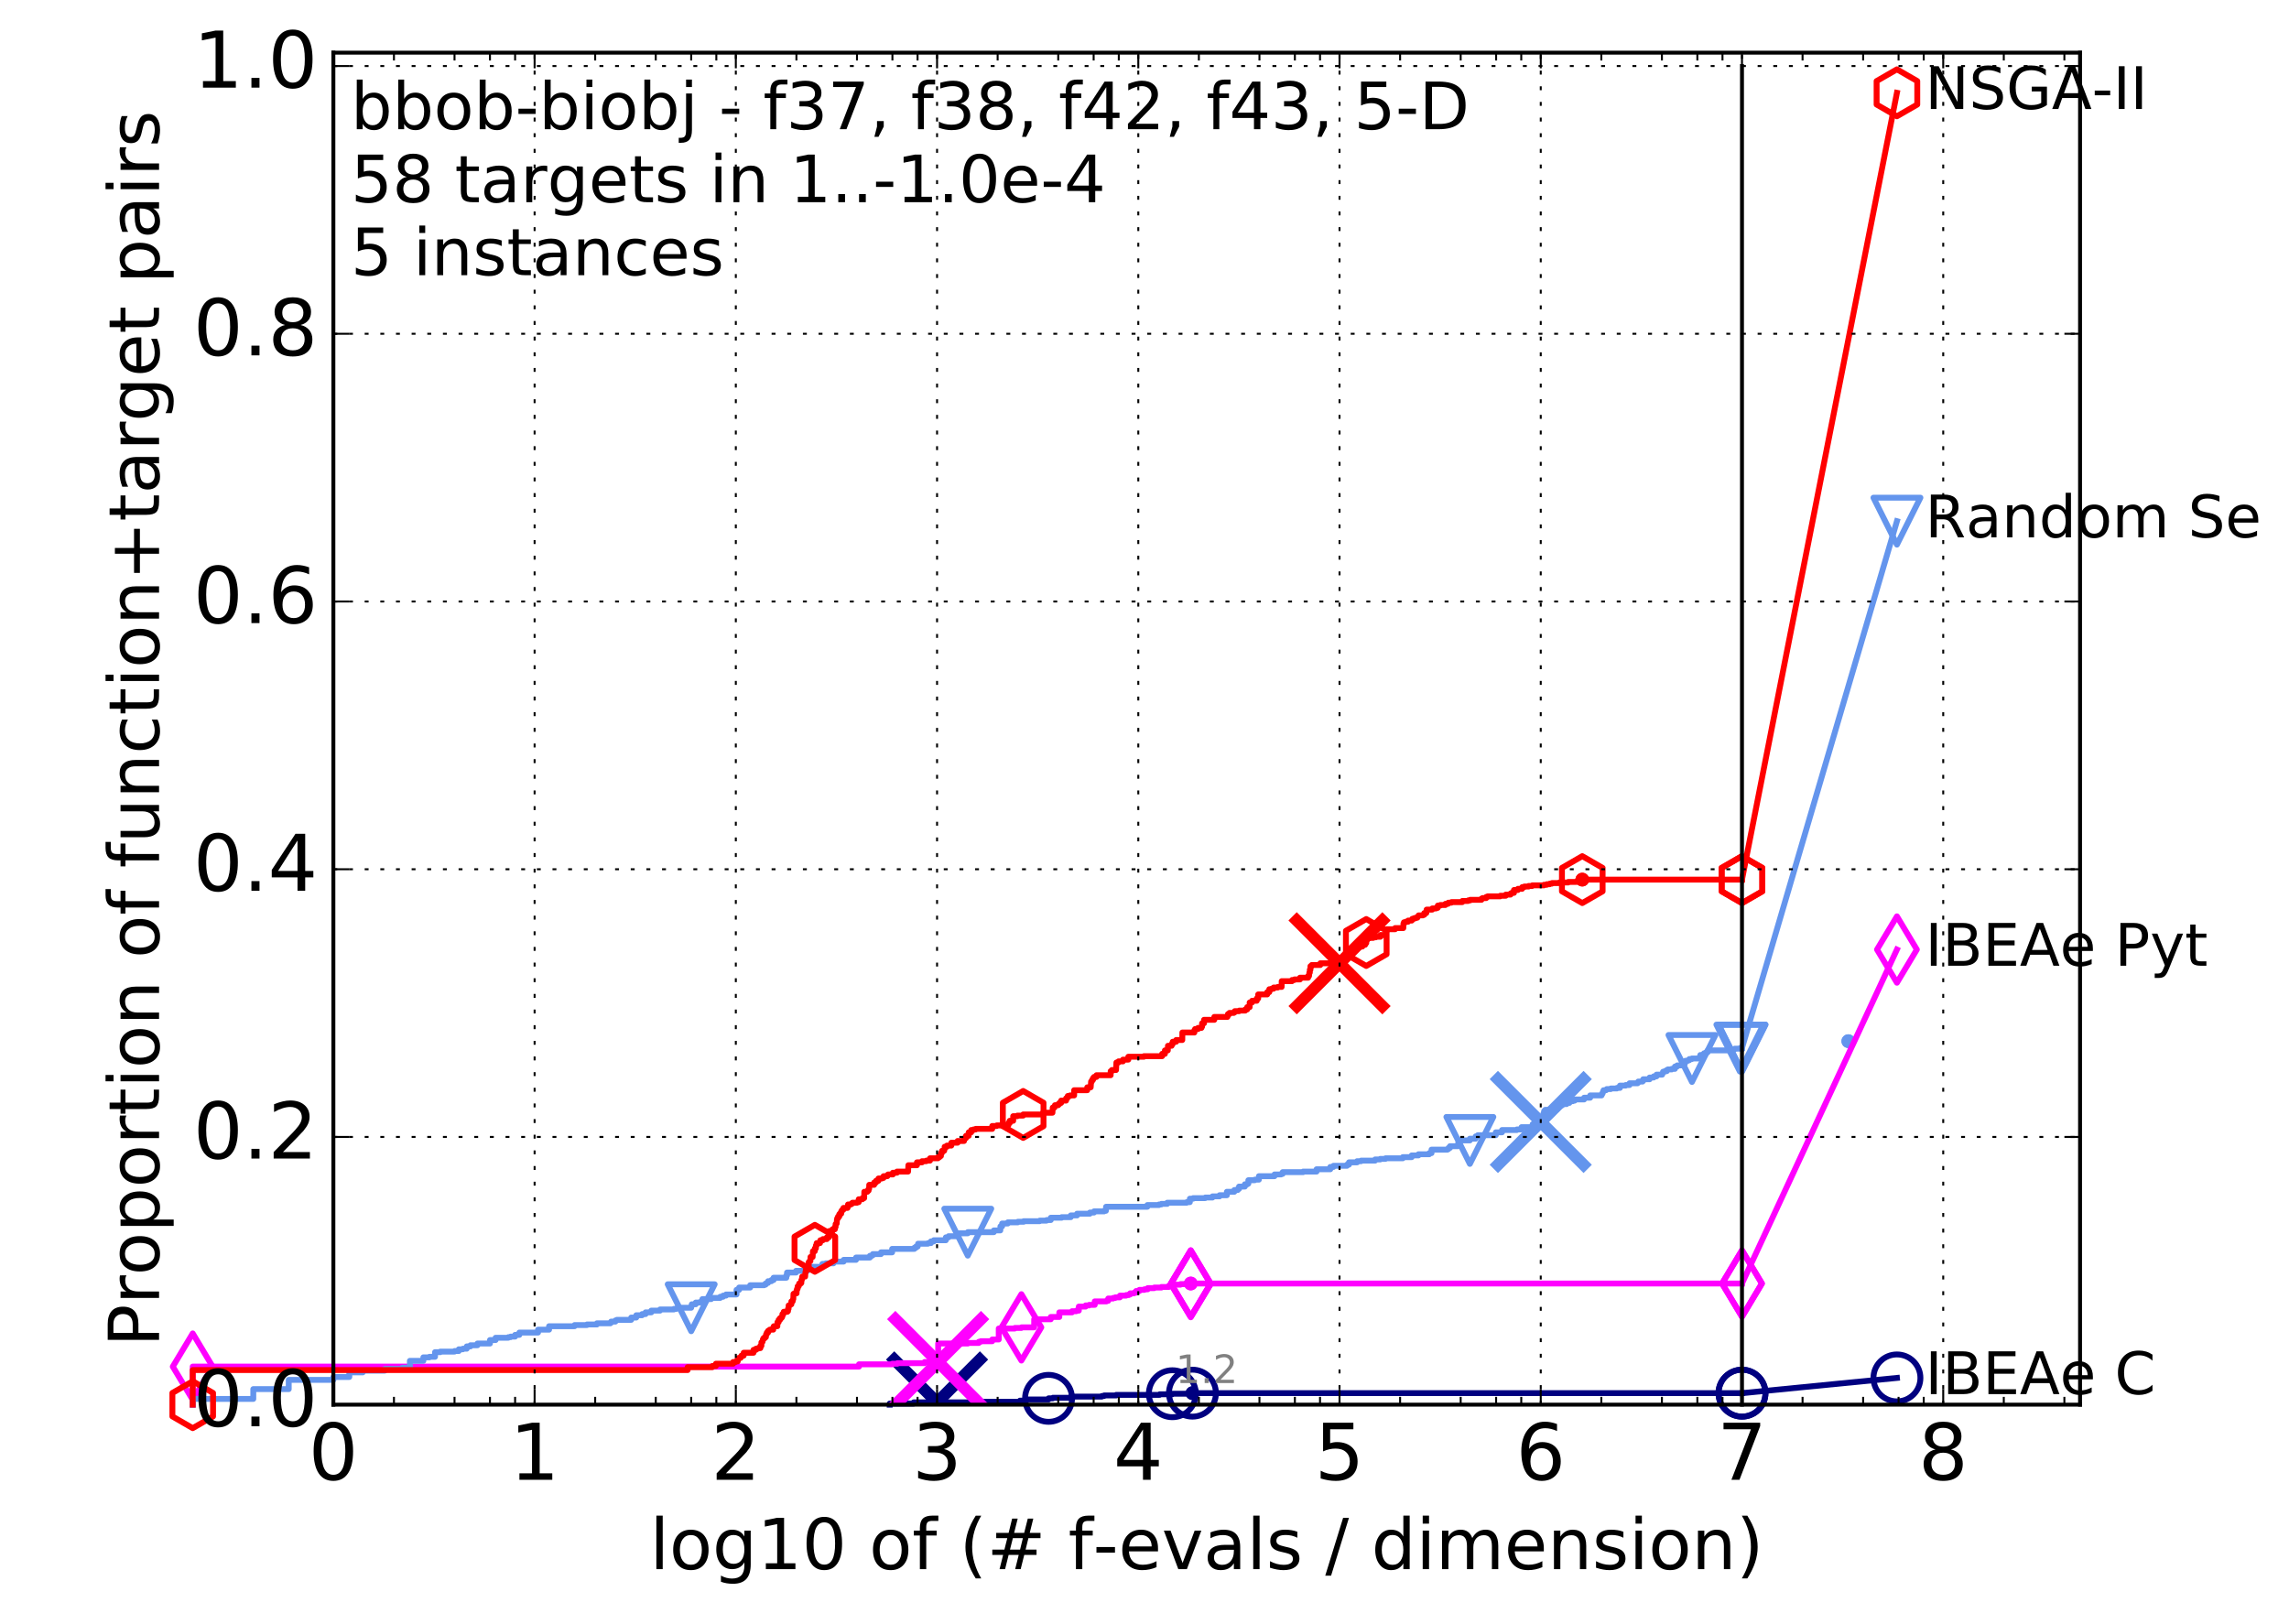 <?xml version="1.0" encoding="utf-8" standalone="no"?>
<!DOCTYPE svg PUBLIC "-//W3C//DTD SVG 1.1//EN"
  "http://www.w3.org/Graphics/SVG/1.1/DTD/svg11.dtd">
<!-- Created with matplotlib (http://matplotlib.org/) -->
<svg height="415pt" version="1.1" viewBox="0 0 585 415" width="585pt" xmlns="http://www.w3.org/2000/svg" xmlns:xlink="http://www.w3.org/1999/xlink">
 <defs>
  <style type="text/css">
*{stroke-linecap:butt;stroke-linejoin:round;stroke-miterlimit:100000;}
  </style>
 </defs>
 <g id="figure_1">
  <g id="patch_1">
   <path d="M 0 415.456 
L 585.148 415.456 
L 585.148 0 
L 0 0 
z
" style="fill:#ffffff;"/>
  </g>
  <g id="axes_1">
   <g id="patch_2">
    <path d="M 85.2 359.056 
L 531.6 359.056 
L 531.6 13.456 
L 85.2 13.456 
z
" style="fill:#ffffff;"/>
   </g>
   <g id="line2d_1">
    <defs>
     <path d="M 0 1.5 
C 0.398 1.5 0.779 1.342 1.061 1.061 
C 1.342 0.779 1.5 0.398 1.5 0 
C 1.5 -0.398 1.342 -0.779 1.061 -1.061 
C 0.779 -1.342 0.398 -1.5 0 -1.5 
C -0.398 -1.5 -0.779 -1.342 -1.061 -1.061 
C -1.342 -0.779 -1.5 -0.398 -1.5 0 
C -1.5 0.398 -1.342 0.779 -1.061 1.061 
C -0.779 1.342 -0.398 1.5 0 1.5 
z
" id="mcc1d79ac35" style="stroke:#000080;stroke-width:0.5;"/>
    </defs>
    <g>
     <use style="fill:#000080;stroke:#000080;stroke-width:0.5;" x="304.753" xlink:href="#mcc1d79ac35" y="356.107"/>
     <use style="fill:#000080;stroke:#000080;stroke-width:0.5;" x="304.753" xlink:href="#mcc1d79ac35" y="356.107"/>
    </g>
   </g>
   <g id="line2d_2">
    <path d="M 227.381 359.056 
L 227.381 358.761 
L 233.508 358.761 
L 233.508 358.466 
L 249.725 358.466 
L 249.725 358.319 
L 260.669 358.319 
L 260.669 358.024 
L 262.203 358.024 
L 262.203 357.729 
L 267.981 357.729 
L 267.981 357.434 
L 269.098 357.434 
L 269.098 357.286 
L 273.481 357.286 
L 273.481 357.139 
L 274.358 357.139 
L 274.358 356.991 
L 281.571 356.991 
L 281.571 356.844 
L 282.186 356.844 
L 282.186 356.696 
L 285.265 356.696 
L 285.265 356.549 
L 296.367 356.549 
L 296.367 356.402 
L 299.618 356.402 
L 299.618 356.254 
L 304.753 356.254 
L 304.753 356.107 
L 445.2 356.107 
" style="fill:none;stroke:#000080;stroke-linecap:square;stroke-width:1.5;"/>
   </g>
   <g id="line2d_3">
    <defs>
     <path d="M 0 6 
C 1.591 6 3.117 5.368 4.243 4.243 
C 5.368 3.117 6 1.591 6 0 
C 6 -1.591 5.368 -3.117 4.243 -4.243 
C 3.117 -5.368 1.591 -6 0 -6 
C -1.591 -6 -3.117 -5.368 -4.243 -4.243 
C -5.368 -3.117 -6 -1.591 -6 0 
C -6 1.591 -5.368 3.117 -4.243 4.243 
C -3.117 5.368 -1.591 6 0 6 
z
" id="m984bfbf022" style="stroke:#000080;stroke-width:1.5;"/>
    </defs>
    <g>
     <use style="fill:none;stroke:#000080;stroke-width:1.5;" x="267.981" xlink:href="#m984bfbf022" y="357.434"/>
     <use style="fill:none;stroke:#000080;stroke-width:1.5;" x="299.618" xlink:href="#m984bfbf022" y="356.254"/>
     <use style="fill:none;stroke:#000080;stroke-width:1.5;" x="304.753" xlink:href="#m984bfbf022" y="356.107"/>
     <use style="fill:none;stroke:#000080;stroke-width:1.5;" x="445.2" xlink:href="#m984bfbf022" y="356.107"/>
    </g>
   </g>
   <g id="line2d_4"/>
   <g id="line2d_5">
    <path clip-path="url(#pd1dde07b61)" d="M 239.486 358.466 
" style="fill:none;stroke:#000080;stroke-linecap:square;"/>
    <defs>
     <path d="M -12 12 
L 12 -12 
M -12 -12 
L 12 12 
" id="mb2d7eeee00" style="stroke:#000080;stroke-width:3.0;"/>
    </defs>
    <g clip-path="url(#pd1dde07b61)">
     <use style="fill:#000080;stroke:#000080;stroke-width:3.0;" x="239.486" xlink:href="#mb2d7eeee00" y="358.466"/>
    </g>
   </g>
   <g id="line2d_6">
    <defs>
     <path d="M 0 1.5 
C 0.398 1.5 0.779 1.342 1.061 1.061 
C 1.342 0.779 1.5 0.398 1.5 0 
C 1.5 -0.398 1.342 -0.779 1.061 -1.061 
C 0.779 -1.342 0.398 -1.5 0 -1.5 
C -0.398 -1.5 -0.779 -1.342 -1.061 -1.061 
C -1.342 -0.779 -1.5 -0.398 -1.5 0 
C -1.5 0.398 -1.342 0.779 -1.061 1.061 
C -0.779 1.342 -0.398 1.5 0 1.5 
z
" id="mab3584c288" style="stroke:#ff00ff;stroke-width:0.5;"/>
    </defs>
    <g>
     <use style="fill:#ff00ff;stroke:#ff00ff;stroke-width:0.5;" x="304.322" xlink:href="#mab3584c288" y="328.083"/>
     <use style="fill:#ff00ff;stroke:#ff00ff;stroke-width:0.5;" x="304.322" xlink:href="#mab3584c288" y="328.083"/>
    </g>
   </g>
   <g id="line2d_7">
    <path d="M 49.253 359.056 
L 49.253 349.322 
L 219.539 349.322 
L 219.539 348.732 
L 228.047 348.732 
L 228.047 348.585 
L 229.343 348.585 
L 229.343 348.437 
L 236.308 348.437 
L 236.308 348.142 
L 239.77 348.142 
L 239.77 343.422 
L 247.349 343.422 
L 247.349 343.275 
L 250.147 343.275 
L 250.147 342.98 
L 250.638 342.98 
L 250.638 342.832 
L 253.585 342.832 
L 253.585 342.39 
L 255.249 342.39 
L 255.249 339.588 
L 259.359 339.588 
L 259.359 339.44 
L 261.036 339.44 
L 261.036 339.293 
L 264.305 339.293 
L 264.305 337.228 
L 268.543 337.228 
L 268.543 336.638 
L 270.73 336.638 
L 270.73 335.458 
L 273.981 335.458 
L 273.981 335.163 
L 275.063 335.163 
L 275.063 335.015 
L 275.713 335.015 
L 275.713 333.983 
L 277.449 333.983 
L 277.449 333.688 
L 278.351 333.688 
L 278.351 333.54 
L 279.785 333.54 
L 279.785 332.656 
L 282.765 332.656 
L 282.765 332.508 
L 283.228 332.508 
L 283.228 331.918 
L 284.482 331.918 
L 284.482 331.771 
L 285.04 331.771 
L 285.04 331.623 
L 286.211 331.623 
L 286.211 331.181 
L 287.804 331.181 
L 287.804 331.033 
L 288.482 331.033 
L 288.482 330.886 
L 288.841 330.886 
L 288.841 330.591 
L 289.822 330.591 
L 289.822 330.443 
L 290.263 330.443 
L 290.263 330.148 
L 290.345 330.148 
L 290.345 330.001 
L 291.194 330.001 
L 291.194 329.706 
L 292.478 329.706 
L 292.478 329.558 
L 293.323 329.558 
L 293.323 329.263 
L 294.998 329.263 
L 294.998 329.116 
L 296.806 329.116 
L 296.806 328.968 
L 298.709 328.968 
L 298.709 328.673 
L 299.634 328.673 
L 299.634 328.526 
L 300.25 328.526 
L 300.25 328.378 
L 301.692 328.378 
L 301.692 328.231 
L 304.322 328.231 
L 304.322 328.083 
L 445.2 328.083 
" style="fill:none;stroke:#ff00ff;stroke-linecap:square;stroke-width:1.5;"/>
   </g>
   <g id="line2d_8">
    <defs>
     <path d="M -0 8.485 
L 5.091 0 
L 0 -8.485 
L -5.091 -0 
z
" id="m6a1a9335e4" style="stroke:#ff00ff;stroke-linejoin:miter;stroke-width:1.5;"/>
    </defs>
    <g>
     <use style="fill:none;stroke:#ff00ff;stroke-linejoin:miter;stroke-width:1.5;" x="49.253" xlink:href="#m6a1a9335e4" y="349.322"/>
     <use style="fill:none;stroke:#ff00ff;stroke-linejoin:miter;stroke-width:1.5;" x="261.036" xlink:href="#m6a1a9335e4" y="339.293"/>
     <use style="fill:none;stroke:#ff00ff;stroke-linejoin:miter;stroke-width:1.5;" x="304.322" xlink:href="#m6a1a9335e4" y="328.231"/>
     <use style="fill:none;stroke:#ff00ff;stroke-linejoin:miter;stroke-width:1.5;" x="304.322" xlink:href="#m6a1a9335e4" y="328.083"/>
     <use style="fill:none;stroke:#ff00ff;stroke-linejoin:miter;stroke-width:1.5;" x="304.322" xlink:href="#m6a1a9335e4" y="328.083"/>
     <use style="fill:none;stroke:#ff00ff;stroke-linejoin:miter;stroke-width:1.5;" x="445.2" xlink:href="#m6a1a9335e4" y="328.083"/>
    </g>
   </g>
   <g id="line2d_9"/>
   <g id="line2d_10">
    <path clip-path="url(#pd1dde07b61)" d="M 239.765 348.142 
" style="fill:none;stroke:#ff00ff;stroke-linecap:square;"/>
    <defs>
     <path d="M -12 12 
L 12 -12 
M -12 -12 
L 12 12 
" id="m32d66825a5" style="stroke:#ff00ff;stroke-width:3.0;"/>
    </defs>
    <g clip-path="url(#pd1dde07b61)">
     <use style="fill:#ff00ff;stroke:#ff00ff;stroke-width:3.0;" x="239.765" xlink:href="#m32d66825a5" y="348.142"/>
    </g>
   </g>
   <g id="line2d_11">
    <defs>
     <path d="M 0 1.5 
C 0.398 1.5 0.779 1.342 1.061 1.061 
C 1.342 0.779 1.5 0.398 1.5 0 
C 1.5 -0.398 1.342 -0.779 1.061 -1.061 
C 0.779 -1.342 0.398 -1.5 0 -1.5 
C -0.398 -1.5 -0.779 -1.342 -1.061 -1.061 
C -1.342 -0.779 -1.5 -0.398 -1.5 0 
C -1.5 0.398 -1.342 0.779 -1.061 1.061 
C -0.779 1.342 -0.398 1.5 0 1.5 
z
" id="m2047dceb6d" style="stroke:#6495ed;stroke-width:0.5;"/>
    </defs>
    <g>
     <use style="fill:#6495ed;stroke:#6495ed;stroke-width:0.5;" x="472.375" xlink:href="#m2047dceb6d" y="266.137"/>
     <use style="fill:#6495ed;stroke:#6495ed;stroke-width:0.5;" x="472.375" xlink:href="#m2047dceb6d" y="266.137"/>
    </g>
   </g>
   <g id="line2d_12">
    <path d="M 49.253 359.056 
L 49.253 357.581 
L 64.735 357.581 
L 64.735 355.074 
L 73.791 355.074 
L 73.791 352.714 
L 85.2 352.714 
L 85.2 351.977 
L 89.272 351.977 
L 89.272 350.797 
L 92.715 350.797 
L 92.715 350.354 
L 98.328 350.354 
L 98.328 349.912 
L 102.81 349.912 
L 102.81 349.617 
L 104.754 349.617 
L 104.754 347.847 
L 108.197 347.847 
L 108.197 346.962 
L 109.738 346.962 
L 109.738 346.815 
L 111.179 346.815 
L 111.179 345.635 
L 112.533 345.635 
L 112.533 345.487 
L 116.163 345.487 
L 116.163 345.34 
L 117.253 345.34 
L 117.253 344.897 
L 118.292 344.897 
L 118.292 344.75 
L 119.285 344.75 
L 119.285 344.16 
L 120.235 344.16 
L 120.235 343.865 
L 122.023 343.865 
L 122.023 343.422 
L 125.219 343.422 
L 125.219 342.537 
L 126.661 342.537 
L 126.661 341.947 
L 129.903 341.947 
L 129.903 341.8 
L 130.499 341.8 
L 130.499 341.652 
L 131.645 341.652 
L 131.645 341.21 
L 132.734 341.21 
L 132.734 340.62 
L 137.505 340.62 
L 137.505 339.883 
L 140.325 339.883 
L 140.325 338.998 
L 146.845 338.998 
L 146.845 338.703 
L 150.004 338.703 
L 150.004 338.555 
L 152.552 338.555 
L 152.552 338.26 
L 155.995 338.26 
L 155.995 338.113 
L 156.182 338.113 
L 156.182 337.818 
L 157.272 337.818 
L 157.272 337.523 
L 157.624 337.523 
L 157.624 337.375 
L 161.315 337.375 
L 161.315 336.785 
L 162.608 336.785 
L 162.608 336.195 
L 164.093 336.195 
L 164.093 335.9 
L 164.989 335.9 
L 164.989 335.458 
L 166.446 335.458 
L 166.446 335.015 
L 168.681 335.015 
L 168.681 334.72 
L 172.215 334.72 
L 172.215 334.573 
L 172.842 334.573 
L 172.842 334.425 
L 174.212 334.425 
L 174.212 334.278 
L 176.648 334.278 
L 176.648 333.835 
L 176.796 333.835 
L 176.796 333.393 
L 177.808 333.393 
L 177.808 332.951 
L 178.912 332.951 
L 178.912 332.803 
L 179.509 332.803 
L 179.509 332.066 
L 181.751 332.066 
L 181.751 331.771 
L 184.056 331.771 
L 184.056 331.476 
L 184.792 331.476 
L 184.792 331.181 
L 185.555 331.181 
L 185.555 330.886 
L 188.235 330.886 
L 188.235 329.706 
L 188.89 329.706 
L 188.89 329.116 
L 191.716 329.116 
L 191.716 328.526 
L 195.283 328.526 
L 195.283 328.378 
L 195.668 328.378 
L 195.668 328.083 
L 195.921 328.083 
L 195.921 327.936 
L 196.294 327.936 
L 196.294 327.493 
L 197.143 327.493 
L 197.143 327.198 
L 197.701 327.198 
L 197.701 326.608 
L 200.961 326.608 
L 200.961 326.018 
L 201.136 326.018 
L 201.136 325.281 
L 203.449 325.281 
L 203.449 324.839 
L 206.387 324.839 
L 206.387 324.101 
L 207.064 324.101 
L 207.064 323.806 
L 210.159 323.806 
L 210.175 323.069 
L 211.038 323.069 
L 211.038 322.921 
L 213.022 322.921 
L 213.022 322.479 
L 215.613 322.479 
L 215.613 322.036 
L 218.773 322.036 
L 218.773 321.446 
L 222.316 321.446 
L 222.316 321.004 
L 222.849 321.004 
L 222.849 320.856 
L 223.074 320.856 
L 223.074 320.561 
L 225.153 320.561 
L 225.153 320.119 
L 228.002 320.119 
L 228.002 319.234 
L 233.683 319.234 
L 233.683 318.939 
L 234.096 318.939 
L 234.096 318.644 
L 234.53 318.644 
L 234.63 317.906 
L 237.157 317.906 
L 237.157 317.759 
L 237.922 317.759 
L 237.922 317.317 
L 238.653 317.317 
L 238.653 317.022 
L 241.728 317.022 
L 241.728 316.284 
L 242.424 316.284 
L 242.424 315.989 
L 244.47 315.989 
L 244.47 315.547 
L 245.166 315.547 
L 245.166 315.252 
L 247.333 315.252 
L 247.333 314.957 
L 253.993 314.957 
L 253.993 314.514 
L 255.649 314.514 
L 255.677 313.482 
L 256.11 313.482 
L 256.11 312.744 
L 257.57 312.744 
L 257.57 312.449 
L 260.12 312.449 
L 260.12 312.302 
L 261.614 312.302 
L 261.614 312.154 
L 265.711 312.154 
L 265.711 312.007 
L 267.473 312.007 
L 267.473 311.859 
L 268.55 311.859 
L 268.55 311.269 
L 271.334 311.269 
L 271.334 311.122 
L 273.66 311.122 
L 273.66 310.679 
L 275.266 310.679 
L 275.266 310.237 
L 278.544 310.237 
L 278.544 309.942 
L 279.599 309.942 
L 279.599 309.647 
L 282.177 309.647 
L 282.177 309.499 
L 282.638 309.499 
L 282.674 308.467 
L 293.232 308.467 
L 293.232 308.025 
L 296.202 308.025 
L 296.202 307.877 
L 296.798 307.877 
L 296.798 307.73 
L 298.301 307.73 
L 298.301 307.435 
L 303.271 307.435 
L 303.271 307.287 
L 304.087 307.287 
L 304.087 306.402 
L 304.935 306.402 
L 304.935 306.255 
L 308.024 306.255 
L 308.024 306.107 
L 309.871 306.107 
L 309.871 305.812 
L 311.672 305.812 
L 311.672 305.517 
L 313.556 305.517 
L 313.556 304.632 
L 315.454 304.632 
L 315.454 304.19 
L 316.327 304.19 
L 316.327 303.895 
L 316.66 303.895 
L 316.66 303.305 
L 318.154 303.305 
L 318.154 302.715 
L 318.811 302.715 
L 318.811 302.567 
L 319.039 302.567 
L 319.039 301.682 
L 320.686 301.682 
L 320.686 301.535 
L 321.733 301.535 
L 321.733 300.65 
L 325.729 300.65 
L 325.729 300.208 
L 327.399 300.208 
L 327.399 300.06 
L 327.813 300.06 
L 327.813 299.618 
L 333.044 299.618 
L 333.044 299.47 
L 336.475 299.47 
L 336.475 298.88 
L 339.978 298.88 
L 339.978 298.29 
L 340.79 298.29 
L 340.79 297.995 
L 344.239 297.995 
L 344.239 297.7 
L 344.759 297.7 
L 344.759 297.11 
L 346.841 297.11 
L 346.841 296.815 
L 347.86 296.815 
L 347.86 296.668 
L 351.436 296.668 
L 351.436 296.373 
L 352.737 296.373 
L 352.737 296.225 
L 354.088 296.225 
L 354.088 296.078 
L 358.51 296.078 
L 358.51 295.783 
L 360.781 295.783 
L 360.781 295.34 
L 362.518 295.34 
L 362.518 295.045 
L 365.264 295.045 
L 365.264 294.75 
L 365.857 294.75 
L 365.857 293.865 
L 369.929 293.865 
L 369.929 293.718 
L 370.182 293.718 
L 370.182 293.423 
L 370.574 293.423 
L 370.574 292.981 
L 372.617 292.981 
L 372.706 292.096 
L 372.897 292.096 
L 372.897 291.506 
L 375.653 291.506 
L 375.653 291.063 
L 377.148 291.063 
L 377.148 290.473 
L 377.687 290.473 
L 377.687 290.178 
L 382.278 290.178 
L 382.278 289.441 
L 383.872 289.441 
L 383.872 288.851 
L 387.662 288.851 
L 387.662 288.703 
L 388.869 288.703 
L 388.869 288.113 
L 391.689 288.113 
L 391.689 287.376 
L 392.204 287.376 
L 392.204 286.786 
L 393.775 286.786 
L 393.853 285.754 
L 394.053 285.754 
L 394.08 285.459 
L 394.379 285.459 
L 394.468 284.574 
L 394.537 284.574 
L 394.642 283.984 
L 394.907 283.984 
L 394.907 283.689 
L 396.462 283.689 
L 396.462 283.541 
L 397.959 283.541 
L 397.959 282.951 
L 398.364 282.951 
L 398.364 282.509 
L 399.269 282.509 
L 399.269 282.214 
L 400.373 282.214 
L 400.373 282.066 
L 400.539 282.066 
L 400.539 281.919 
L 401.092 281.919 
L 401.171 281.476 
L 401.983 281.476 
L 401.983 281.329 
L 402.454 281.329 
L 402.454 281.034 
L 404.847 281.034 
L 404.847 280.591 
L 406.406 280.591 
L 406.406 280.001 
L 409.32 280.001 
L 409.408 279.559 
L 409.559 279.559 
L 409.604 279.264 
L 409.673 279.264 
L 409.692 278.969 
L 409.818 278.969 
L 409.818 278.674 
L 410.464 278.674 
L 410.464 278.526 
L 410.639 278.526 
L 410.639 278.379 
L 411.667 278.379 
L 411.667 278.231 
L 413.226 278.231 
L 413.226 278.084 
L 414.013 278.084 
L 414.013 277.494 
L 415.47 277.494 
L 415.47 277.347 
L 416.452 277.347 
L 416.452 276.904 
L 418.513 276.904 
L 418.513 276.757 
L 418.687 276.757 
L 418.687 276.462 
L 419.794 276.462 
L 419.794 276.314 
L 419.947 276.314 
L 419.947 275.872 
L 421.593 275.872 
L 421.593 275.429 
L 422.64 275.429 
L 422.64 275.134 
L 423.357 275.134 
L 423.357 274.692 
L 424.807 274.692 
L 424.911 274.249 
L 425.024 274.249 
L 425.024 273.954 
L 425.438 273.954 
L 425.438 273.807 
L 425.974 273.807 
L 425.974 273.512 
L 426.241 273.512 
L 426.241 273.364 
L 427.241 273.364 
L 427.241 273.217 
L 428.059 273.217 
L 428.059 272.627 
L 428.623 272.627 
L 428.623 272.332 
L 429.857 272.332 
L 429.857 272.184 
L 430.283 272.184 
L 430.283 271.889 
L 430.621 271.889 
L 430.716 271.152 
L 431.387 271.152 
L 431.387 271.004 
L 431.746 271.004 
L 431.746 270.709 
L 432.416 270.709 
L 432.416 270.562 
L 434.262 270.562 
L 434.262 270.267 
L 434.545 270.267 
L 434.545 269.677 
L 435.195 269.677 
L 435.195 269.53 
L 435.493 269.53 
L 435.493 269.235 
L 436.061 269.235 
L 436.061 268.94 
L 436.457 268.94 
L 436.457 268.497 
L 441.94 268.497 
L 441.94 268.35 
L 442.915 268.35 
L 442.915 268.202 
L 443.353 268.202 
L 443.353 268.055 
L 444.659 268.055 
L 444.659 267.907 
L 445.2 267.907 
L 445.2 267.907 
" style="fill:none;stroke:#6495ed;stroke-linecap:square;stroke-width:1.5;"/>
   </g>
   <g id="line2d_13">
    <defs>
     <path d="M -0 6 
L 6 -6 
L -6 -6 
z
" id="mc1dde274e8" style="stroke:#6495ed;stroke-linejoin:miter;stroke-width:1.5;"/>
    </defs>
    <g>
     <use style="fill:none;stroke:#6495ed;stroke-linejoin:miter;stroke-width:1.5;" x="176.648" xlink:href="#mc1dde274e8" y="334.278"/>
     <use style="fill:none;stroke:#6495ed;stroke-linejoin:miter;stroke-width:1.5;" x="247.333" xlink:href="#mc1dde274e8" y="314.957"/>
     <use style="fill:none;stroke:#6495ed;stroke-linejoin:miter;stroke-width:1.5;" x="375.653" xlink:href="#mc1dde274e8" y="291.506"/>
     <use style="fill:none;stroke:#6495ed;stroke-linejoin:miter;stroke-width:1.5;" x="432.416" xlink:href="#mc1dde274e8" y="270.562"/>
     <use style="fill:none;stroke:#6495ed;stroke-linejoin:miter;stroke-width:1.5;" x="444.659" xlink:href="#mc1dde274e8" y="267.907"/>
     <use style="fill:none;stroke:#6495ed;stroke-linejoin:miter;stroke-width:1.5;" x="445.2" xlink:href="#mc1dde274e8" y="267.907"/>
    </g>
   </g>
   <g id="line2d_14"/>
   <g id="line2d_15">
    <path clip-path="url(#pd1dde07b61)" d="M 393.771 286.786 
" style="fill:none;stroke:#6495ed;stroke-linecap:square;"/>
    <defs>
     <path d="M -12 12 
L 12 -12 
M -12 -12 
L 12 12 
" id="m2c5eec06c7" style="stroke:#6495ed;stroke-width:3.0;"/>
    </defs>
    <g clip-path="url(#pd1dde07b61)">
     <use style="fill:#6495ed;stroke:#6495ed;stroke-width:3.0;" x="393.771" xlink:href="#m2c5eec06c7" y="286.786"/>
    </g>
   </g>
   <g id="line2d_16">
    <defs>
     <path d="M 0 1.5 
C 0.398 1.5 0.779 1.342 1.061 1.061 
C 1.342 0.779 1.5 0.398 1.5 0 
C 1.5 -0.398 1.342 -0.779 1.061 -1.061 
C 0.779 -1.342 0.398 -1.5 0 -1.5 
C -0.398 -1.5 -0.779 -1.342 -1.061 -1.061 
C -1.342 -0.779 -1.5 -0.398 -1.5 0 
C -1.5 0.398 -1.342 0.779 -1.061 1.061 
C -0.779 1.342 -0.398 1.5 0 1.5 
z
" id="maa241631d1" style="stroke:#ff0000;stroke-width:0.5;"/>
    </defs>
    <g>
     <use style="fill:#ff0000;stroke:#ff0000;stroke-width:0.5;" x="404.383" xlink:href="#maa241631d1" y="224.84"/>
     <use style="fill:#ff0000;stroke:#ff0000;stroke-width:0.5;" x="404.383" xlink:href="#maa241631d1" y="224.84"/>
    </g>
   </g>
   <g id="line2d_17">
    <path d="M 49.253 359.056 
L 49.253 350.207 
L 175.736 350.207 
L 175.736 349.469 
L 182.045 349.469 
L 182.045 349.174 
L 182.961 349.174 
L 182.961 348.585 
L 187.377 348.585 
L 187.377 348.142 
L 188.057 348.142 
L 188.057 347.995 
L 188.543 347.995 
L 188.543 347.257 
L 188.761 347.257 
L 188.761 347.11 
L 189.274 347.11 
L 189.274 346.962 
L 189.401 346.962 
L 189.485 346.52 
L 190.064 346.52 
L 190.064 345.782 
L 192.572 345.782 
L 192.572 345.045 
L 193.184 345.045 
L 193.184 344.75 
L 193.71 344.75 
L 193.71 344.602 
L 194.326 344.602 
L 194.326 344.012 
L 194.594 344.012 
L 194.594 343.127 
L 194.76 343.127 
L 194.76 342.98 
L 194.892 342.98 
L 194.958 342.39 
L 195.088 342.39 
L 195.088 342.095 
L 195.412 342.095 
L 195.412 341.8 
L 195.731 341.8 
L 195.795 341.062 
L 195.952 341.062 
L 195.983 340.62 
L 196.294 340.62 
L 196.294 340.178 
L 196.54 340.178 
L 196.54 340.03 
L 196.723 340.03 
L 196.723 339.883 
L 197.614 339.883 
L 197.614 339.293 
L 197.759 339.293 
L 197.759 338.998 
L 198.666 338.998 
L 198.694 337.965 
L 198.997 337.965 
L 198.997 337.375 
L 199.35 337.375 
L 199.35 336.933 
L 199.698 336.933 
L 199.698 336.785 
L 199.83 336.785 
L 199.83 336.49 
L 199.961 336.49 
L 199.961 335.9 
L 200.222 335.9 
L 200.3 335.31 
L 201.235 335.31 
L 201.235 335.163 
L 201.383 335.163 
L 201.383 334.573 
L 201.53 334.573 
L 201.555 333.688 
L 201.846 333.688 
L 201.846 333.54 
L 202.038 333.54 
L 202.038 333.393 
L 202.252 333.393 
L 202.252 332.656 
L 202.58 332.656 
L 202.673 332.066 
L 202.743 332.066 
L 202.789 330.738 
L 202.996 330.738 
L 202.996 330.591 
L 203.583 330.591 
L 203.606 329.706 
L 203.717 329.706 
L 203.717 329.411 
L 203.849 329.411 
L 203.849 328.821 
L 204.112 328.821 
L 204.112 328.526 
L 204.242 328.526 
L 204.242 328.083 
L 204.671 328.083 
L 204.671 327.936 
L 204.798 327.936 
L 204.798 327.198 
L 204.924 327.198 
L 205.029 326.313 
L 205.769 326.313 
L 205.849 325.134 
L 205.95 325.134 
L 205.95 324.544 
L 206.367 324.544 
L 206.367 324.396 
L 206.563 324.396 
L 206.66 323.659 
L 206.68 323.659 
L 206.68 322.626 
L 206.815 322.626 
L 206.911 322.331 
L 207.122 322.331 
L 207.141 321.299 
L 207.685 321.299 
L 207.759 319.824 
L 208.235 319.824 
L 208.253 319.086 
L 208.523 319.086 
L 208.523 318.349 
L 208.701 318.349 
L 208.718 317.759 
L 209.57 317.759 
L 209.655 317.022 
L 210.308 317.022 
L 210.308 316.727 
L 211.323 316.727 
L 211.323 316.284 
L 211.838 316.284 
L 211.93 315.252 
L 211.961 315.252 
L 211.961 314.662 
L 212.773 314.662 
L 212.773 314.219 
L 213.37 314.219 
L 213.37 313.629 
L 213.557 313.629 
L 213.557 312.892 
L 213.685 312.892 
L 213.685 312.744 
L 213.84 312.744 
L 213.896 311.712 
L 213.966 311.712 
L 213.966 311.417 
L 214.175 311.417 
L 214.175 310.974 
L 214.492 310.974 
L 214.492 310.384 
L 214.615 310.384 
L 214.615 310.237 
L 214.979 310.237 
L 214.979 309.647 
L 215.153 309.647 
L 215.153 309.352 
L 215.351 309.352 
L 215.351 309.205 
L 215.56 309.205 
L 215.56 308.762 
L 216.605 308.762 
L 216.605 308.467 
L 216.729 308.467 
L 216.729 307.877 
L 217.471 307.877 
L 217.471 307.73 
L 217.721 307.73 
L 217.721 307.582 
L 217.839 307.582 
L 217.839 307.435 
L 219.031 307.435 
L 219.031 307.287 
L 219.463 307.287 
L 219.463 306.55 
L 220.395 306.55 
L 220.395 306.255 
L 220.853 306.255 
L 220.894 304.632 
L 221.691 304.632 
L 221.691 304.337 
L 221.986 304.337 
L 221.986 303.895 
L 222.122 303.895 
L 222.152 302.862 
L 223.407 302.862 
L 223.407 302.272 
L 223.888 302.272 
L 223.888 301.83 
L 224.499 301.83 
L 224.499 301.24 
L 225.381 301.24 
L 225.381 301.093 
L 225.806 301.093 
L 225.806 300.65 
L 226.781 300.65 
L 226.781 300.355 
L 226.97 300.355 
L 226.97 300.208 
L 228.188 300.208 
L 228.188 299.765 
L 229.244 299.765 
L 229.244 299.47 
L 232.074 299.47 
L 232.155 297.848 
L 234.345 297.848 
L 234.345 297.11 
L 235.65 297.11 
L 235.65 296.815 
L 236.737 296.815 
L 236.737 296.668 
L 237.677 296.668 
L 237.677 296.078 
L 239.699 296.078 
L 239.699 295.783 
L 240.111 295.783 
L 240.111 295.488 
L 240.473 295.488 
L 240.473 294.75 
L 240.715 294.75 
L 240.762 294.16 
L 241.304 294.16 
L 241.369 293.718 
L 241.423 293.718 
L 241.423 293.128 
L 241.997 293.128 
L 241.997 292.833 
L 243.129 292.833 
L 243.129 292.096 
L 244.736 292.096 
L 244.736 291.653 
L 246.383 291.653 
L 246.383 291.211 
L 246.517 291.211 
L 246.517 290.916 
L 246.882 290.916 
L 246.882 290.326 
L 247.577 290.326 
L 247.577 289.441 
L 248.209 289.441 
L 248.209 288.851 
L 248.811 288.851 
L 248.811 288.703 
L 249.366 288.703 
L 249.366 288.556 
L 253.583 288.556 
L 253.583 287.818 
L 254.743 287.818 
L 254.743 287.671 
L 257.695 287.671 
L 257.695 287.081 
L 258.054 287.081 
L 258.054 286.491 
L 258.941 286.491 
L 258.941 285.311 
L 260.008 285.311 
L 260.008 285.164 
L 261.492 285.164 
L 261.492 284.869 
L 266.54 284.869 
L 266.54 284.426 
L 268.972 284.426 
L 269.055 283.099 
L 269.506 283.099 
L 269.604 282.509 
L 270.447 282.509 
L 270.447 282.214 
L 270.757 282.214 
L 270.757 281.919 
L 271.197 281.919 
L 271.197 281.329 
L 272.462 281.329 
L 272.462 280.739 
L 272.77 280.739 
L 272.77 280.444 
L 272.889 280.444 
L 272.889 280.149 
L 273.467 280.149 
L 273.467 280.001 
L 274.522 280.001 
L 274.522 278.674 
L 277.87 278.674 
L 277.87 277.937 
L 278.746 277.937 
L 278.851 276.462 
L 279.051 276.462 
L 279.106 276.019 
L 279.348 276.019 
L 279.348 275.577 
L 279.597 275.577 
L 279.597 275.282 
L 280.226 275.282 
L 280.226 274.839 
L 283.851 274.839 
L 283.851 273.807 
L 284.173 273.807 
L 284.173 273.512 
L 285.23 273.512 
L 285.318 271.594 
L 285.855 271.594 
L 285.855 271.299 
L 286.995 271.299 
L 286.995 270.857 
L 288.36 270.857 
L 288.36 270.12 
L 292.344 270.12 
L 292.344 269.972 
L 297 269.972 
L 297 269.382 
L 297.715 269.382 
L 297.715 268.497 
L 298.458 268.497 
L 298.493 267.317 
L 299.434 267.317 
L 299.434 266.875 
L 299.703 266.875 
L 299.703 266.285 
L 300.592 266.285 
L 300.592 265.842 
L 302.154 265.842 
L 302.175 263.925 
L 305.246 263.925 
L 305.246 263.335 
L 305.415 263.335 
L 305.415 263.04 
L 306.185 263.04 
L 306.185 262.745 
L 307.057 262.745 
L 307.057 262.45 
L 307.21 262.45 
L 307.21 261.565 
L 307.712 261.565 
L 307.712 260.68 
L 310.34 260.68 
L 310.34 259.943 
L 313.687 259.943 
L 313.687 259.648 
L 313.831 259.648 
L 313.831 259.205 
L 314.221 259.205 
L 314.221 258.91 
L 315.33 258.91 
L 315.33 258.763 
L 315.564 258.763 
L 315.564 258.468 
L 316.699 258.468 
L 316.699 258.32 
L 318.246 258.32 
L 318.246 258.025 
L 318.746 258.025 
L 318.746 257.435 
L 319.376 257.435 
L 319.376 256.255 
L 319.984 256.255 
L 319.984 255.813 
L 321.185 255.813 
L 321.185 255.223 
L 321.557 255.223 
L 321.557 254.191 
L 323.864 254.191 
L 323.864 253.601 
L 324.393 253.601 
L 324.393 252.863 
L 324.979 252.863 
L 324.979 252.716 
L 325.509 252.716 
L 325.509 252.421 
L 326.56 252.421 
L 326.56 252.273 
L 327.544 252.273 
L 327.562 250.798 
L 330.192 250.798 
L 330.192 250.503 
L 330.797 250.503 
L 330.797 250.356 
L 332.237 250.356 
L 332.237 249.913 
L 334.315 249.913 
L 334.32 249.471 
L 334.55 249.471 
L 334.644 248.586 
L 334.757 248.586 
L 334.757 247.848 
L 334.917 247.848 
L 334.917 246.963 
L 335.247 246.963 
L 335.247 246.668 
L 337.432 246.668 
L 337.432 246.226 
L 342.545 246.226 
L 342.591 245.931 
L 342.667 245.931 
L 342.667 245.784 
L 343.641 245.784 
L 343.641 245.341 
L 343.942 245.341 
L 344.022 244.161 
L 344.256 244.161 
L 344.257 243.866 
L 345.104 243.866 
L 345.104 243.571 
L 345.278 243.571 
L 345.278 243.424 
L 345.435 243.424 
L 345.435 243.276 
L 345.794 243.276 
L 345.794 242.686 
L 346.259 242.686 
L 346.259 242.244 
L 346.645 242.244 
L 346.645 241.949 
L 348.179 241.949 
L 348.233 241.506 
L 348.884 241.506 
L 348.884 241.064 
L 349.175 241.064 
L 349.176 239.884 
L 349.667 239.884 
L 349.667 239.736 
L 350.961 239.736 
L 350.961 239.589 
L 351.633 239.589 
L 351.633 239.441 
L 352.793 239.441 
L 352.793 238.999 
L 354.173 238.999 
L 354.27 238.114 
L 354.309 238.114 
L 354.309 237.819 
L 354.422 237.819 
L 354.422 237.524 
L 356.546 237.524 
L 356.546 237.229 
L 358.641 237.229 
L 358.683 236.049 
L 358.804 236.049 
L 358.804 235.754 
L 359.25 235.754 
L 359.25 235.607 
L 359.871 235.607 
L 359.871 235.312 
L 360.795 235.312 
L 360.795 235.164 
L 360.935 235.164 
L 360.935 234.869 
L 361.336 234.869 
L 361.336 234.722 
L 361.788 234.722 
L 361.788 234.574 
L 362.245 234.574 
L 362.341 234.279 
L 362.449 234.279 
L 362.549 233.984 
L 363.657 233.984 
L 363.657 233.837 
L 363.996 233.837 
L 363.996 233.394 
L 364.516 233.394 
L 364.601 232.509 
L 366.038 232.509 
L 366.038 232.214 
L 366.993 232.214 
L 366.993 232.067 
L 367.43 232.067 
L 367.458 231.477 
L 368.095 231.477 
L 368.095 231.329 
L 369.401 231.329 
L 369.401 231.034 
L 370.069 231.034 
L 370.14 230.74 
L 370.935 230.74 
L 370.935 230.592 
L 373.721 230.592 
L 373.742 230.297 
L 375.224 230.297 
L 375.224 230.15 
L 375.74 230.15 
L 375.74 230.002 
L 378.624 230.002 
L 378.624 229.707 
L 378.875 229.707 
L 378.875 229.56 
L 379.838 229.56 
L 379.839 229.265 
L 380.211 229.265 
L 380.211 229.117 
L 383.4 229.117 
L 383.4 228.97 
L 384.824 228.97 
L 384.826 228.675 
L 386.046 228.675 
L 386.058 228.38 
L 386.337 228.38 
L 386.337 228.232 
L 386.923 228.232 
L 386.924 227.495 
L 387.933 227.495 
L 387.934 227.2 
L 388.999 227.2 
L 389.041 226.757 
L 389.572 226.757 
L 389.572 226.61 
L 390.662 226.61 
L 390.662 226.462 
L 391.607 226.462 
L 391.607 226.315 
L 394.562 226.315 
L 394.562 226.167 
L 395.284 226.167 
L 395.284 226.02 
L 396.056 226.02 
L 396.056 225.872 
L 396.62 225.872 
L 396.62 225.725 
L 398.505 225.725 
L 398.505 225.577 
L 400.804 225.577 
L 400.804 225.43 
L 402.943 225.43 
L 402.943 225.282 
L 403.359 225.282 
L 403.359 225.135 
L 404.378 225.135 
L 404.383 224.84 
L 445.2 224.84 
L 445.2 224.84 
" style="fill:none;stroke:#ff0000;stroke-linecap:square;stroke-width:1.5;"/>
   </g>
   <g id="line2d_18">
    <defs>
     <path d="M 0 -6 
L -5.196 -3 
L -5.196 3 
L -0 6 
L 5.196 3 
L 5.196 -3 
z
" id="m1322825835" style="stroke:#ff0000;stroke-linejoin:miter;stroke-width:1.5;"/>
    </defs>
    <g>
     <use style="fill:none;stroke:#ff0000;stroke-linejoin:miter;stroke-width:1.5;" x="49.253" xlink:href="#m1322825835" y="359.056"/>
     <use style="fill:none;stroke:#ff0000;stroke-linejoin:miter;stroke-width:1.5;" x="208.253" xlink:href="#m1322825835" y="319.086"/>
     <use style="fill:none;stroke:#ff0000;stroke-linejoin:miter;stroke-width:1.5;" x="261.492" xlink:href="#m1322825835" y="284.869"/>
     <use style="fill:none;stroke:#ff0000;stroke-linejoin:miter;stroke-width:1.5;" x="349.175" xlink:href="#m1322825835" y="240.916"/>
     <use style="fill:none;stroke:#ff0000;stroke-linejoin:miter;stroke-width:1.5;" x="404.383" xlink:href="#m1322825835" y="224.84"/>
     <use style="fill:none;stroke:#ff0000;stroke-linejoin:miter;stroke-width:1.5;" x="445.2" xlink:href="#m1322825835" y="224.84"/>
    </g>
   </g>
   <g id="line2d_19"/>
   <g id="line2d_20">
    <path clip-path="url(#pd1dde07b61)" d="M 342.349 246.226 
" style="fill:none;stroke:#ff0000;stroke-linecap:square;"/>
    <defs>
     <path d="M -12 12 
L 12 -12 
M -12 -12 
L 12 12 
" id="m40ad1e9a76" style="stroke:#ff0000;stroke-width:3.0;"/>
    </defs>
    <g clip-path="url(#pd1dde07b61)">
     <use style="fill:#ff0000;stroke:#ff0000;stroke-width:3.0;" x="342.349" xlink:href="#m40ad1e9a76" y="246.226"/>
    </g>
   </g>
   <g id="line2d_21">
    <path d="M 445.2 356.107 
L 484.8 352.213 
" style="fill:none;stroke:#000080;stroke-linecap:square;stroke-width:1.5;"/>
    <g>
     <use style="fill:none;stroke:#000080;stroke-width:1.5;" x="445.2" xlink:href="#m984bfbf022" y="356.107"/>
     <use style="fill:none;stroke:#000080;stroke-width:1.5;" x="484.8" xlink:href="#m984bfbf022" y="352.213"/>
    </g>
   </g>
   <g id="line2d_22">
    <path d="M 445.2 328.083 
L 484.8 242.716 
" style="fill:none;stroke:#ff00ff;stroke-linecap:square;stroke-width:1.5;"/>
    <g>
     <use style="fill:none;stroke:#ff00ff;stroke-linejoin:miter;stroke-width:1.5;" x="445.2" xlink:href="#m6a1a9335e4" y="328.083"/>
     <use style="fill:none;stroke:#ff00ff;stroke-linejoin:miter;stroke-width:1.5;" x="484.8" xlink:href="#m6a1a9335e4" y="242.716"/>
    </g>
   </g>
   <g id="line2d_23">
    <path d="M 445.2 267.907 
L 484.8 133.219 
" style="fill:none;stroke:#6495ed;stroke-linecap:square;stroke-width:1.5;"/>
    <g>
     <use style="fill:none;stroke:#6495ed;stroke-linejoin:miter;stroke-width:1.5;" x="445.2" xlink:href="#mc1dde274e8" y="267.907"/>
     <use style="fill:none;stroke:#6495ed;stroke-linejoin:miter;stroke-width:1.5;" x="484.8" xlink:href="#mc1dde274e8" y="133.219"/>
    </g>
   </g>
   <g id="line2d_24">
    <path d="M 445.2 224.84 
L 484.8 23.722 
" style="fill:none;stroke:#ff0000;stroke-linecap:square;stroke-width:1.5;"/>
    <g>
     <use style="fill:none;stroke:#ff0000;stroke-linejoin:miter;stroke-width:1.5;" x="445.2" xlink:href="#m1322825835" y="224.84"/>
     <use style="fill:none;stroke:#ff0000;stroke-linejoin:miter;stroke-width:1.5;" x="484.8" xlink:href="#m1322825835" y="23.722"/>
    </g>
   </g>
   <g id="line2d_25">
    <path d="M 445.2 359.056 
L 445.2 16.878 
" style="fill:none;stroke:#000000;stroke-linecap:square;"/>
   </g>
   <g id="patch_3">
    <path d="M 85.2 13.456 
L 531.6 13.456 
" style="fill:none;stroke:#000000;stroke-linecap:square;stroke-linejoin:miter;"/>
   </g>
   <g id="patch_4">
    <path d="M 531.6 359.056 
L 531.6 13.456 
" style="fill:none;stroke:#000000;stroke-linecap:square;stroke-linejoin:miter;"/>
   </g>
   <g id="patch_5">
    <path d="M 85.2 359.056 
L 531.6 359.056 
" style="fill:none;stroke:#000000;stroke-linecap:square;stroke-linejoin:miter;"/>
   </g>
   <g id="patch_6">
    <path d="M 85.2 359.056 
L 85.2 13.456 
" style="fill:none;stroke:#000000;stroke-linecap:square;stroke-linejoin:miter;"/>
   </g>
   <g id="matplotlib.axis_1">
    <g id="xtick_1">
     <g id="line2d_26">
      <path clip-path="url(#pd1dde07b61)" d="M 85.2 359.056 
L 85.2 13.456 
" style="fill:none;stroke:#000000;stroke-dasharray:1,3;stroke-dashoffset:0.0;stroke-width:0.5;"/>
     </g>
     <g id="line2d_27">
      <defs>
       <path d="M 0 0 
L 0 -4 
" id="m7e90921c50" style="stroke:#000000;stroke-width:0.5;"/>
      </defs>
      <g>
       <use style="stroke:#000000;stroke-width:0.5;" x="85.2" xlink:href="#m7e90921c50" y="359.056"/>
      </g>
     </g>
     <g id="line2d_28">
      <defs>
       <path d="M 0 0 
L 0 4 
" id="mdde0b87c0f" style="stroke:#000000;stroke-width:0.5;"/>
      </defs>
      <g>
       <use style="stroke:#000000;stroke-width:0.5;" x="85.2" xlink:href="#mdde0b87c0f" y="13.456"/>
      </g>
     </g>
     <g id="text_1">
      <!-- 0 -->
      <defs>
       <path d="M 31.781 66.406 
Q 24.172 66.406 20.328 58.906 
Q 16.5 51.422 16.5 36.375 
Q 16.5 21.391 20.328 13.891 
Q 24.172 6.391 31.781 6.391 
Q 39.453 6.391 43.281 13.891 
Q 47.125 21.391 47.125 36.375 
Q 47.125 51.422 43.281 58.906 
Q 39.453 66.406 31.781 66.406 
M 31.781 74.219 
Q 44.047 74.219 50.516 64.516 
Q 56.984 54.828 56.984 36.375 
Q 56.984 17.969 50.516 8.266 
Q 44.047 -1.422 31.781 -1.422 
Q 19.531 -1.422 13.062 8.266 
Q 6.594 17.969 6.594 36.375 
Q 6.594 54.828 13.062 64.516 
Q 19.531 74.219 31.781 74.219 
" id="BitstreamVeraSans-Roman-30"/>
      </defs>
      <g transform="translate(78.838 378.253)scale(0.2 -0.2)">
       <use xlink:href="#BitstreamVeraSans-Roman-30"/>
      </g>
     </g>
    </g>
    <g id="xtick_2">
     <g id="line2d_29">
      <path clip-path="url(#pd1dde07b61)" d="M 136.629 359.056 
L 136.629 13.456 
" style="fill:none;stroke:#000000;stroke-dasharray:1,3;stroke-dashoffset:0.0;stroke-width:0.5;"/>
     </g>
     <g id="line2d_30">
      <g>
       <use style="stroke:#000000;stroke-width:0.5;" x="136.629" xlink:href="#m7e90921c50" y="359.056"/>
      </g>
     </g>
     <g id="line2d_31">
      <g>
       <use style="stroke:#000000;stroke-width:0.5;" x="136.629" xlink:href="#mdde0b87c0f" y="13.456"/>
      </g>
     </g>
     <g id="text_2">
      <!-- 1 -->
      <defs>
       <path d="M 12.406 8.297 
L 28.516 8.297 
L 28.516 63.922 
L 10.984 60.406 
L 10.984 69.391 
L 28.422 72.906 
L 38.281 72.906 
L 38.281 8.297 
L 54.391 8.297 
L 54.391 0 
L 12.406 0 
z
" id="BitstreamVeraSans-Roman-31"/>
      </defs>
      <g transform="translate(130.266 378.253)scale(0.2 -0.2)">
       <use xlink:href="#BitstreamVeraSans-Roman-31"/>
      </g>
     </g>
    </g>
    <g id="xtick_3">
     <g id="line2d_32">
      <path clip-path="url(#pd1dde07b61)" d="M 188.057 359.056 
L 188.057 13.456 
" style="fill:none;stroke:#000000;stroke-dasharray:1,3;stroke-dashoffset:0.0;stroke-width:0.5;"/>
     </g>
     <g id="line2d_33">
      <g>
       <use style="stroke:#000000;stroke-width:0.5;" x="188.057" xlink:href="#m7e90921c50" y="359.056"/>
      </g>
     </g>
     <g id="line2d_34">
      <g>
       <use style="stroke:#000000;stroke-width:0.5;" x="188.057" xlink:href="#mdde0b87c0f" y="13.456"/>
      </g>
     </g>
     <g id="text_3">
      <!-- 2 -->
      <defs>
       <path d="M 19.188 8.297 
L 53.609 8.297 
L 53.609 0 
L 7.328 0 
L 7.328 8.297 
Q 12.938 14.109 22.625 23.891 
Q 32.328 33.688 34.812 36.531 
Q 39.547 41.844 41.422 45.531 
Q 43.312 49.219 43.312 52.781 
Q 43.312 58.594 39.234 62.25 
Q 35.156 65.922 28.609 65.922 
Q 23.969 65.922 18.812 64.312 
Q 13.672 62.703 7.812 59.422 
L 7.812 69.391 
Q 13.766 71.781 18.938 73 
Q 24.125 74.219 28.422 74.219 
Q 39.75 74.219 46.484 68.547 
Q 53.219 62.891 53.219 53.422 
Q 53.219 48.922 51.531 44.891 
Q 49.859 40.875 45.406 35.406 
Q 44.188 33.984 37.641 27.219 
Q 31.109 20.453 19.188 8.297 
" id="BitstreamVeraSans-Roman-32"/>
      </defs>
      <g transform="translate(181.695 378.253)scale(0.2 -0.2)">
       <use xlink:href="#BitstreamVeraSans-Roman-32"/>
      </g>
     </g>
    </g>
    <g id="xtick_4">
     <g id="line2d_35">
      <path clip-path="url(#pd1dde07b61)" d="M 239.486 359.056 
L 239.486 13.456 
" style="fill:none;stroke:#000000;stroke-dasharray:1,3;stroke-dashoffset:0.0;stroke-width:0.5;"/>
     </g>
     <g id="line2d_36">
      <g>
       <use style="stroke:#000000;stroke-width:0.5;" x="239.486" xlink:href="#m7e90921c50" y="359.056"/>
      </g>
     </g>
     <g id="line2d_37">
      <g>
       <use style="stroke:#000000;stroke-width:0.5;" x="239.486" xlink:href="#mdde0b87c0f" y="13.456"/>
      </g>
     </g>
     <g id="text_4">
      <!-- 3 -->
      <defs>
       <path d="M 40.578 39.312 
Q 47.656 37.797 51.625 33 
Q 55.609 28.219 55.609 21.188 
Q 55.609 10.406 48.188 4.484 
Q 40.766 -1.422 27.094 -1.422 
Q 22.516 -1.422 17.656 -0.516 
Q 12.797 0.391 7.625 2.203 
L 7.625 11.719 
Q 11.719 9.328 16.594 8.109 
Q 21.484 6.891 26.812 6.891 
Q 36.078 6.891 40.938 10.547 
Q 45.797 14.203 45.797 21.188 
Q 45.797 27.641 41.281 31.266 
Q 36.766 34.906 28.719 34.906 
L 20.219 34.906 
L 20.219 43.016 
L 29.109 43.016 
Q 36.375 43.016 40.234 45.922 
Q 44.094 48.828 44.094 54.297 
Q 44.094 59.906 40.109 62.906 
Q 36.141 65.922 28.719 65.922 
Q 24.656 65.922 20.016 65.031 
Q 15.375 64.156 9.812 62.312 
L 9.812 71.094 
Q 15.438 72.656 20.344 73.438 
Q 25.25 74.219 29.594 74.219 
Q 40.828 74.219 47.359 69.109 
Q 53.906 64.016 53.906 55.328 
Q 53.906 49.266 50.438 45.094 
Q 46.969 40.922 40.578 39.312 
" id="BitstreamVeraSans-Roman-33"/>
      </defs>
      <g transform="translate(233.123 378.253)scale(0.2 -0.2)">
       <use xlink:href="#BitstreamVeraSans-Roman-33"/>
      </g>
     </g>
    </g>
    <g id="xtick_5">
     <g id="line2d_38">
      <path clip-path="url(#pd1dde07b61)" d="M 290.914 359.056 
L 290.914 13.456 
" style="fill:none;stroke:#000000;stroke-dasharray:1,3;stroke-dashoffset:0.0;stroke-width:0.5;"/>
     </g>
     <g id="line2d_39">
      <g>
       <use style="stroke:#000000;stroke-width:0.5;" x="290.914" xlink:href="#m7e90921c50" y="359.056"/>
      </g>
     </g>
     <g id="line2d_40">
      <g>
       <use style="stroke:#000000;stroke-width:0.5;" x="290.914" xlink:href="#mdde0b87c0f" y="13.456"/>
      </g>
     </g>
     <g id="text_5">
      <!-- 4 -->
      <defs>
       <path d="M 37.797 64.312 
L 12.891 25.391 
L 37.797 25.391 
z
M 35.203 72.906 
L 47.609 72.906 
L 47.609 25.391 
L 58.016 25.391 
L 58.016 17.188 
L 47.609 17.188 
L 47.609 0 
L 37.797 0 
L 37.797 17.188 
L 4.891 17.188 
L 4.891 26.703 
z
" id="BitstreamVeraSans-Roman-34"/>
      </defs>
      <g transform="translate(284.552 378.253)scale(0.2 -0.2)">
       <use xlink:href="#BitstreamVeraSans-Roman-34"/>
      </g>
     </g>
    </g>
    <g id="xtick_6">
     <g id="line2d_41">
      <path clip-path="url(#pd1dde07b61)" d="M 342.343 359.056 
L 342.343 13.456 
" style="fill:none;stroke:#000000;stroke-dasharray:1,3;stroke-dashoffset:0.0;stroke-width:0.5;"/>
     </g>
     <g id="line2d_42">
      <g>
       <use style="stroke:#000000;stroke-width:0.5;" x="342.343" xlink:href="#m7e90921c50" y="359.056"/>
      </g>
     </g>
     <g id="line2d_43">
      <g>
       <use style="stroke:#000000;stroke-width:0.5;" x="342.343" xlink:href="#mdde0b87c0f" y="13.456"/>
      </g>
     </g>
     <g id="text_6">
      <!-- 5 -->
      <defs>
       <path d="M 10.797 72.906 
L 49.516 72.906 
L 49.516 64.594 
L 19.828 64.594 
L 19.828 46.734 
Q 21.969 47.469 24.109 47.828 
Q 26.266 48.188 28.422 48.188 
Q 40.625 48.188 47.75 41.5 
Q 54.891 34.812 54.891 23.391 
Q 54.891 11.625 47.562 5.094 
Q 40.234 -1.422 26.906 -1.422 
Q 22.312 -1.422 17.547 -0.641 
Q 12.797 0.141 7.719 1.703 
L 7.719 11.625 
Q 12.109 9.234 16.797 8.062 
Q 21.484 6.891 26.703 6.891 
Q 35.156 6.891 40.078 11.328 
Q 45.016 15.766 45.016 23.391 
Q 45.016 31 40.078 35.438 
Q 35.156 39.891 26.703 39.891 
Q 22.75 39.891 18.812 39.016 
Q 14.891 38.141 10.797 36.281 
z
" id="BitstreamVeraSans-Roman-35"/>
      </defs>
      <g transform="translate(335.98 378.253)scale(0.2 -0.2)">
       <use xlink:href="#BitstreamVeraSans-Roman-35"/>
      </g>
     </g>
    </g>
    <g id="xtick_7">
     <g id="line2d_44">
      <path clip-path="url(#pd1dde07b61)" d="M 393.771 359.056 
L 393.771 13.456 
" style="fill:none;stroke:#000000;stroke-dasharray:1,3;stroke-dashoffset:0.0;stroke-width:0.5;"/>
     </g>
     <g id="line2d_45">
      <g>
       <use style="stroke:#000000;stroke-width:0.5;" x="393.771" xlink:href="#m7e90921c50" y="359.056"/>
      </g>
     </g>
     <g id="line2d_46">
      <g>
       <use style="stroke:#000000;stroke-width:0.5;" x="393.771" xlink:href="#mdde0b87c0f" y="13.456"/>
      </g>
     </g>
     <g id="text_7">
      <!-- 6 -->
      <defs>
       <path d="M 33.016 40.375 
Q 26.375 40.375 22.484 35.828 
Q 18.609 31.297 18.609 23.391 
Q 18.609 15.531 22.484 10.953 
Q 26.375 6.391 33.016 6.391 
Q 39.656 6.391 43.531 10.953 
Q 47.406 15.531 47.406 23.391 
Q 47.406 31.297 43.531 35.828 
Q 39.656 40.375 33.016 40.375 
M 52.594 71.297 
L 52.594 62.312 
Q 48.875 64.062 45.094 64.984 
Q 41.312 65.922 37.594 65.922 
Q 27.828 65.922 22.672 59.328 
Q 17.531 52.734 16.797 39.406 
Q 19.672 43.656 24.016 45.922 
Q 28.375 48.188 33.594 48.188 
Q 44.578 48.188 50.953 41.516 
Q 57.328 34.859 57.328 23.391 
Q 57.328 12.156 50.688 5.359 
Q 44.047 -1.422 33.016 -1.422 
Q 20.359 -1.422 13.672 8.266 
Q 6.984 17.969 6.984 36.375 
Q 6.984 53.656 15.188 63.938 
Q 23.391 74.219 37.203 74.219 
Q 40.922 74.219 44.703 73.484 
Q 48.484 72.75 52.594 71.297 
" id="BitstreamVeraSans-Roman-36"/>
      </defs>
      <g transform="translate(387.409 378.253)scale(0.2 -0.2)">
       <use xlink:href="#BitstreamVeraSans-Roman-36"/>
      </g>
     </g>
    </g>
    <g id="xtick_8">
     <g id="line2d_47">
      <path clip-path="url(#pd1dde07b61)" d="M 445.2 359.056 
L 445.2 13.456 
" style="fill:none;stroke:#000000;stroke-dasharray:1,3;stroke-dashoffset:0.0;stroke-width:0.5;"/>
     </g>
     <g id="line2d_48">
      <g>
       <use style="stroke:#000000;stroke-width:0.5;" x="445.2" xlink:href="#m7e90921c50" y="359.056"/>
      </g>
     </g>
     <g id="line2d_49">
      <g>
       <use style="stroke:#000000;stroke-width:0.5;" x="445.2" xlink:href="#mdde0b87c0f" y="13.456"/>
      </g>
     </g>
     <g id="text_8">
      <!-- 7 -->
      <defs>
       <path d="M 8.203 72.906 
L 55.078 72.906 
L 55.078 68.703 
L 28.609 0 
L 18.312 0 
L 43.219 64.594 
L 8.203 64.594 
z
" id="BitstreamVeraSans-Roman-37"/>
      </defs>
      <g transform="translate(438.837 378.253)scale(0.2 -0.2)">
       <use xlink:href="#BitstreamVeraSans-Roman-37"/>
      </g>
     </g>
    </g>
    <g id="xtick_9">
     <g id="line2d_50">
      <path clip-path="url(#pd1dde07b61)" d="M 496.629 359.056 
L 496.629 13.456 
" style="fill:none;stroke:#000000;stroke-dasharray:1,3;stroke-dashoffset:0.0;stroke-width:0.5;"/>
     </g>
     <g id="line2d_51">
      <g>
       <use style="stroke:#000000;stroke-width:0.5;" x="496.629" xlink:href="#m7e90921c50" y="359.056"/>
      </g>
     </g>
     <g id="line2d_52">
      <g>
       <use style="stroke:#000000;stroke-width:0.5;" x="496.629" xlink:href="#mdde0b87c0f" y="13.456"/>
      </g>
     </g>
     <g id="text_9">
      <!-- 8 -->
      <defs>
       <path d="M 31.781 34.625 
Q 24.75 34.625 20.719 30.859 
Q 16.703 27.094 16.703 20.516 
Q 16.703 13.922 20.719 10.156 
Q 24.75 6.391 31.781 6.391 
Q 38.812 6.391 42.859 10.172 
Q 46.922 13.969 46.922 20.516 
Q 46.922 27.094 42.891 30.859 
Q 38.875 34.625 31.781 34.625 
M 21.922 38.812 
Q 15.578 40.375 12.031 44.719 
Q 8.5 49.078 8.5 55.328 
Q 8.5 64.062 14.719 69.141 
Q 20.953 74.219 31.781 74.219 
Q 42.672 74.219 48.875 69.141 
Q 55.078 64.062 55.078 55.328 
Q 55.078 49.078 51.531 44.719 
Q 48 40.375 41.703 38.812 
Q 48.828 37.156 52.797 32.312 
Q 56.781 27.484 56.781 20.516 
Q 56.781 9.906 50.312 4.234 
Q 43.844 -1.422 31.781 -1.422 
Q 19.734 -1.422 13.25 4.234 
Q 6.781 9.906 6.781 20.516 
Q 6.781 27.484 10.781 32.312 
Q 14.797 37.156 21.922 38.812 
M 18.312 54.391 
Q 18.312 48.734 21.844 45.562 
Q 25.391 42.391 31.781 42.391 
Q 38.141 42.391 41.719 45.562 
Q 45.312 48.734 45.312 54.391 
Q 45.312 60.062 41.719 63.234 
Q 38.141 66.406 31.781 66.406 
Q 25.391 66.406 21.844 63.234 
Q 18.312 60.062 18.312 54.391 
" id="BitstreamVeraSans-Roman-38"/>
      </defs>
      <g transform="translate(490.266 378.253)scale(0.2 -0.2)">
       <use xlink:href="#BitstreamVeraSans-Roman-38"/>
      </g>
     </g>
    </g>
    <g id="xtick_10">
     <g id="line2d_53">
      <defs>
       <path d="M 0 0 
L 0 -2 
" id="m20bd9ac5f3" style="stroke:#000000;stroke-width:0.5;"/>
      </defs>
      <g>
       <use style="stroke:#000000;stroke-width:0.5;" x="100.682" xlink:href="#m20bd9ac5f3" y="359.056"/>
      </g>
     </g>
     <g id="line2d_54">
      <defs>
       <path d="M 0 0 
L 0 2 
" id="m96047e81f4" style="stroke:#000000;stroke-width:0.5;"/>
      </defs>
      <g>
       <use style="stroke:#000000;stroke-width:0.5;" x="100.682" xlink:href="#m96047e81f4" y="13.456"/>
      </g>
     </g>
    </g>
    <g id="xtick_11">
     <g id="line2d_55">
      <g>
       <use style="stroke:#000000;stroke-width:0.5;" x="116.163" xlink:href="#m20bd9ac5f3" y="359.056"/>
      </g>
     </g>
     <g id="line2d_56">
      <g>
       <use style="stroke:#000000;stroke-width:0.5;" x="116.163" xlink:href="#m96047e81f4" y="13.456"/>
      </g>
     </g>
    </g>
    <g id="xtick_12">
     <g id="line2d_57">
      <g>
       <use style="stroke:#000000;stroke-width:0.5;" x="125.219" xlink:href="#m20bd9ac5f3" y="359.056"/>
      </g>
     </g>
     <g id="line2d_58">
      <g>
       <use style="stroke:#000000;stroke-width:0.5;" x="125.219" xlink:href="#m96047e81f4" y="13.456"/>
      </g>
     </g>
    </g>
    <g id="xtick_13">
     <g id="line2d_59">
      <g>
       <use style="stroke:#000000;stroke-width:0.5;" x="131.645" xlink:href="#m20bd9ac5f3" y="359.056"/>
      </g>
     </g>
     <g id="line2d_60">
      <g>
       <use style="stroke:#000000;stroke-width:0.5;" x="131.645" xlink:href="#m96047e81f4" y="13.456"/>
      </g>
     </g>
    </g>
    <g id="xtick_14">
     <g id="line2d_61">
      <g>
       <use style="stroke:#000000;stroke-width:0.5;" x="152.11" xlink:href="#m20bd9ac5f3" y="359.056"/>
      </g>
     </g>
     <g id="line2d_62">
      <g>
       <use style="stroke:#000000;stroke-width:0.5;" x="152.11" xlink:href="#m96047e81f4" y="13.456"/>
      </g>
     </g>
    </g>
    <g id="xtick_15">
     <g id="line2d_63">
      <g>
       <use style="stroke:#000000;stroke-width:0.5;" x="167.592" xlink:href="#m20bd9ac5f3" y="359.056"/>
      </g>
     </g>
     <g id="line2d_64">
      <g>
       <use style="stroke:#000000;stroke-width:0.5;" x="167.592" xlink:href="#m96047e81f4" y="13.456"/>
      </g>
     </g>
    </g>
    <g id="xtick_16">
     <g id="line2d_65">
      <g>
       <use style="stroke:#000000;stroke-width:0.5;" x="176.648" xlink:href="#m20bd9ac5f3" y="359.056"/>
      </g>
     </g>
     <g id="line2d_66">
      <g>
       <use style="stroke:#000000;stroke-width:0.5;" x="176.648" xlink:href="#m96047e81f4" y="13.456"/>
      </g>
     </g>
    </g>
    <g id="xtick_17">
     <g id="line2d_67">
      <g>
       <use style="stroke:#000000;stroke-width:0.5;" x="183.073" xlink:href="#m20bd9ac5f3" y="359.056"/>
      </g>
     </g>
     <g id="line2d_68">
      <g>
       <use style="stroke:#000000;stroke-width:0.5;" x="183.073" xlink:href="#m96047e81f4" y="13.456"/>
      </g>
     </g>
    </g>
    <g id="xtick_18">
     <g id="line2d_69">
      <g>
       <use style="stroke:#000000;stroke-width:0.5;" x="203.539" xlink:href="#m20bd9ac5f3" y="359.056"/>
      </g>
     </g>
     <g id="line2d_70">
      <g>
       <use style="stroke:#000000;stroke-width:0.5;" x="203.539" xlink:href="#m96047e81f4" y="13.456"/>
      </g>
     </g>
    </g>
    <g id="xtick_19">
     <g id="line2d_71">
      <g>
       <use style="stroke:#000000;stroke-width:0.5;" x="219.02" xlink:href="#m20bd9ac5f3" y="359.056"/>
      </g>
     </g>
     <g id="line2d_72">
      <g>
       <use style="stroke:#000000;stroke-width:0.5;" x="219.02" xlink:href="#m96047e81f4" y="13.456"/>
      </g>
     </g>
    </g>
    <g id="xtick_20">
     <g id="line2d_73">
      <g>
       <use style="stroke:#000000;stroke-width:0.5;" x="228.076" xlink:href="#m20bd9ac5f3" y="359.056"/>
      </g>
     </g>
     <g id="line2d_74">
      <g>
       <use style="stroke:#000000;stroke-width:0.5;" x="228.076" xlink:href="#m96047e81f4" y="13.456"/>
      </g>
     </g>
    </g>
    <g id="xtick_21">
     <g id="line2d_75">
      <g>
       <use style="stroke:#000000;stroke-width:0.5;" x="234.502" xlink:href="#m20bd9ac5f3" y="359.056"/>
      </g>
     </g>
     <g id="line2d_76">
      <g>
       <use style="stroke:#000000;stroke-width:0.5;" x="234.502" xlink:href="#m96047e81f4" y="13.456"/>
      </g>
     </g>
    </g>
    <g id="xtick_22">
     <g id="line2d_77">
      <g>
       <use style="stroke:#000000;stroke-width:0.5;" x="254.967" xlink:href="#m20bd9ac5f3" y="359.056"/>
      </g>
     </g>
     <g id="line2d_78">
      <g>
       <use style="stroke:#000000;stroke-width:0.5;" x="254.967" xlink:href="#m96047e81f4" y="13.456"/>
      </g>
     </g>
    </g>
    <g id="xtick_23">
     <g id="line2d_79">
      <g>
       <use style="stroke:#000000;stroke-width:0.5;" x="270.449" xlink:href="#m20bd9ac5f3" y="359.056"/>
      </g>
     </g>
     <g id="line2d_80">
      <g>
       <use style="stroke:#000000;stroke-width:0.5;" x="270.449" xlink:href="#m96047e81f4" y="13.456"/>
      </g>
     </g>
    </g>
    <g id="xtick_24">
     <g id="line2d_81">
      <g>
       <use style="stroke:#000000;stroke-width:0.5;" x="279.505" xlink:href="#m20bd9ac5f3" y="359.056"/>
      </g>
     </g>
     <g id="line2d_82">
      <g>
       <use style="stroke:#000000;stroke-width:0.5;" x="279.505" xlink:href="#m96047e81f4" y="13.456"/>
      </g>
     </g>
    </g>
    <g id="xtick_25">
     <g id="line2d_83">
      <g>
       <use style="stroke:#000000;stroke-width:0.5;" x="285.93" xlink:href="#m20bd9ac5f3" y="359.056"/>
      </g>
     </g>
     <g id="line2d_84">
      <g>
       <use style="stroke:#000000;stroke-width:0.5;" x="285.93" xlink:href="#m96047e81f4" y="13.456"/>
      </g>
     </g>
    </g>
    <g id="xtick_26">
     <g id="line2d_85">
      <g>
       <use style="stroke:#000000;stroke-width:0.5;" x="306.396" xlink:href="#m20bd9ac5f3" y="359.056"/>
      </g>
     </g>
     <g id="line2d_86">
      <g>
       <use style="stroke:#000000;stroke-width:0.5;" x="306.396" xlink:href="#m96047e81f4" y="13.456"/>
      </g>
     </g>
    </g>
    <g id="xtick_27">
     <g id="line2d_87">
      <g>
       <use style="stroke:#000000;stroke-width:0.5;" x="321.877" xlink:href="#m20bd9ac5f3" y="359.056"/>
      </g>
     </g>
     <g id="line2d_88">
      <g>
       <use style="stroke:#000000;stroke-width:0.5;" x="321.877" xlink:href="#m96047e81f4" y="13.456"/>
      </g>
     </g>
    </g>
    <g id="xtick_28">
     <g id="line2d_89">
      <g>
       <use style="stroke:#000000;stroke-width:0.5;" x="330.933" xlink:href="#m20bd9ac5f3" y="359.056"/>
      </g>
     </g>
     <g id="line2d_90">
      <g>
       <use style="stroke:#000000;stroke-width:0.5;" x="330.933" xlink:href="#m96047e81f4" y="13.456"/>
      </g>
     </g>
    </g>
    <g id="xtick_29">
     <g id="line2d_91">
      <g>
       <use style="stroke:#000000;stroke-width:0.5;" x="337.359" xlink:href="#m20bd9ac5f3" y="359.056"/>
      </g>
     </g>
     <g id="line2d_92">
      <g>
       <use style="stroke:#000000;stroke-width:0.5;" x="337.359" xlink:href="#m96047e81f4" y="13.456"/>
      </g>
     </g>
    </g>
    <g id="xtick_30">
     <g id="line2d_93">
      <g>
       <use style="stroke:#000000;stroke-width:0.5;" x="357.824" xlink:href="#m20bd9ac5f3" y="359.056"/>
      </g>
     </g>
     <g id="line2d_94">
      <g>
       <use style="stroke:#000000;stroke-width:0.5;" x="357.824" xlink:href="#m96047e81f4" y="13.456"/>
      </g>
     </g>
    </g>
    <g id="xtick_31">
     <g id="line2d_95">
      <g>
       <use style="stroke:#000000;stroke-width:0.5;" x="373.306" xlink:href="#m20bd9ac5f3" y="359.056"/>
      </g>
     </g>
     <g id="line2d_96">
      <g>
       <use style="stroke:#000000;stroke-width:0.5;" x="373.306" xlink:href="#m96047e81f4" y="13.456"/>
      </g>
     </g>
    </g>
    <g id="xtick_32">
     <g id="line2d_97">
      <g>
       <use style="stroke:#000000;stroke-width:0.5;" x="382.362" xlink:href="#m20bd9ac5f3" y="359.056"/>
      </g>
     </g>
     <g id="line2d_98">
      <g>
       <use style="stroke:#000000;stroke-width:0.5;" x="382.362" xlink:href="#m96047e81f4" y="13.456"/>
      </g>
     </g>
    </g>
    <g id="xtick_33">
     <g id="line2d_99">
      <g>
       <use style="stroke:#000000;stroke-width:0.5;" x="388.787" xlink:href="#m20bd9ac5f3" y="359.056"/>
      </g>
     </g>
     <g id="line2d_100">
      <g>
       <use style="stroke:#000000;stroke-width:0.5;" x="388.787" xlink:href="#m96047e81f4" y="13.456"/>
      </g>
     </g>
    </g>
    <g id="xtick_34">
     <g id="line2d_101">
      <g>
       <use style="stroke:#000000;stroke-width:0.5;" x="409.253" xlink:href="#m20bd9ac5f3" y="359.056"/>
      </g>
     </g>
     <g id="line2d_102">
      <g>
       <use style="stroke:#000000;stroke-width:0.5;" x="409.253" xlink:href="#m96047e81f4" y="13.456"/>
      </g>
     </g>
    </g>
    <g id="xtick_35">
     <g id="line2d_103">
      <g>
       <use style="stroke:#000000;stroke-width:0.5;" x="424.735" xlink:href="#m20bd9ac5f3" y="359.056"/>
      </g>
     </g>
     <g id="line2d_104">
      <g>
       <use style="stroke:#000000;stroke-width:0.5;" x="424.735" xlink:href="#m96047e81f4" y="13.456"/>
      </g>
     </g>
    </g>
    <g id="xtick_36">
     <g id="line2d_105">
      <g>
       <use style="stroke:#000000;stroke-width:0.5;" x="433.791" xlink:href="#m20bd9ac5f3" y="359.056"/>
      </g>
     </g>
     <g id="line2d_106">
      <g>
       <use style="stroke:#000000;stroke-width:0.5;" x="433.791" xlink:href="#m96047e81f4" y="13.456"/>
      </g>
     </g>
    </g>
    <g id="xtick_37">
     <g id="line2d_107">
      <g>
       <use style="stroke:#000000;stroke-width:0.5;" x="440.216" xlink:href="#m20bd9ac5f3" y="359.056"/>
      </g>
     </g>
     <g id="line2d_108">
      <g>
       <use style="stroke:#000000;stroke-width:0.5;" x="440.216" xlink:href="#m96047e81f4" y="13.456"/>
      </g>
     </g>
    </g>
    <g id="xtick_38">
     <g id="line2d_109">
      <g>
       <use style="stroke:#000000;stroke-width:0.5;" x="460.682" xlink:href="#m20bd9ac5f3" y="359.056"/>
      </g>
     </g>
     <g id="line2d_110">
      <g>
       <use style="stroke:#000000;stroke-width:0.5;" x="460.682" xlink:href="#m96047e81f4" y="13.456"/>
      </g>
     </g>
    </g>
    <g id="xtick_39">
     <g id="line2d_111">
      <g>
       <use style="stroke:#000000;stroke-width:0.5;" x="476.163" xlink:href="#m20bd9ac5f3" y="359.056"/>
      </g>
     </g>
     <g id="line2d_112">
      <g>
       <use style="stroke:#000000;stroke-width:0.5;" x="476.163" xlink:href="#m96047e81f4" y="13.456"/>
      </g>
     </g>
    </g>
    <g id="xtick_40">
     <g id="line2d_113">
      <g>
       <use style="stroke:#000000;stroke-width:0.5;" x="485.219" xlink:href="#m20bd9ac5f3" y="359.056"/>
      </g>
     </g>
     <g id="line2d_114">
      <g>
       <use style="stroke:#000000;stroke-width:0.5;" x="485.219" xlink:href="#m96047e81f4" y="13.456"/>
      </g>
     </g>
    </g>
    <g id="xtick_41">
     <g id="line2d_115">
      <g>
       <use style="stroke:#000000;stroke-width:0.5;" x="491.645" xlink:href="#m20bd9ac5f3" y="359.056"/>
      </g>
     </g>
     <g id="line2d_116">
      <g>
       <use style="stroke:#000000;stroke-width:0.5;" x="491.645" xlink:href="#m96047e81f4" y="13.456"/>
      </g>
     </g>
    </g>
    <g id="xtick_42">
     <g id="line2d_117">
      <g>
       <use style="stroke:#000000;stroke-width:0.5;" x="512.11" xlink:href="#m20bd9ac5f3" y="359.056"/>
      </g>
     </g>
     <g id="line2d_118">
      <g>
       <use style="stroke:#000000;stroke-width:0.5;" x="512.11" xlink:href="#m96047e81f4" y="13.456"/>
      </g>
     </g>
    </g>
    <g id="xtick_43">
     <g id="line2d_119">
      <g>
       <use style="stroke:#000000;stroke-width:0.5;" x="527.592" xlink:href="#m20bd9ac5f3" y="359.056"/>
      </g>
     </g>
     <g id="line2d_120">
      <g>
       <use style="stroke:#000000;stroke-width:0.5;" x="527.592" xlink:href="#m96047e81f4" y="13.456"/>
      </g>
     </g>
    </g>
    <g id="text_10">
     <!-- log10 of (# f-evals / dimension) -->
     <defs>
      <path id="BitstreamVeraSans-Roman-20"/>
      <path d="M 51.125 44 
L 36.922 44 
L 32.812 27.688 
L 47.125 27.688 
z
M 43.797 71.781 
L 38.719 51.516 
L 52.984 51.516 
L 58.109 71.781 
L 65.922 71.781 
L 60.891 51.516 
L 76.125 51.516 
L 76.125 44 
L 58.984 44 
L 54.984 27.688 
L 70.516 27.688 
L 70.516 20.219 
L 53.078 20.219 
L 48 0 
L 40.188 0 
L 45.219 20.219 
L 30.906 20.219 
L 25.875 0 
L 18.016 0 
L 23.094 20.219 
L 7.719 20.219 
L 7.719 27.688 
L 24.906 27.688 
L 29 44 
L 13.281 44 
L 13.281 51.516 
L 30.906 51.516 
L 35.891 71.781 
z
" id="BitstreamVeraSans-Roman-23"/>
      <path d="M 52 44.188 
Q 55.375 50.25 60.062 53.125 
Q 64.75 56 71.094 56 
Q 79.641 56 84.281 50.016 
Q 88.922 44.047 88.922 33.016 
L 88.922 0 
L 79.891 0 
L 79.891 32.719 
Q 79.891 40.578 77.094 44.375 
Q 74.312 48.188 68.609 48.188 
Q 61.625 48.188 57.562 43.547 
Q 53.516 38.922 53.516 30.906 
L 53.516 0 
L 44.484 0 
L 44.484 32.719 
Q 44.484 40.625 41.703 44.406 
Q 38.922 48.188 33.109 48.188 
Q 26.219 48.188 22.156 43.531 
Q 18.109 38.875 18.109 30.906 
L 18.109 0 
L 9.078 0 
L 9.078 54.688 
L 18.109 54.688 
L 18.109 46.188 
Q 21.188 51.219 25.484 53.609 
Q 29.781 56 35.688 56 
Q 41.656 56 45.828 52.969 
Q 50 49.953 52 44.188 
" id="BitstreamVeraSans-Roman-6d"/>
      <path d="M 54.891 33.016 
L 54.891 0 
L 45.906 0 
L 45.906 32.719 
Q 45.906 40.484 42.875 44.328 
Q 39.844 48.188 33.797 48.188 
Q 26.516 48.188 22.312 43.547 
Q 18.109 38.922 18.109 30.906 
L 18.109 0 
L 9.078 0 
L 9.078 54.688 
L 18.109 54.688 
L 18.109 46.188 
Q 21.344 51.125 25.703 53.562 
Q 30.078 56 35.797 56 
Q 45.219 56 50.047 50.172 
Q 54.891 44.344 54.891 33.016 
" id="BitstreamVeraSans-Roman-6e"/>
      <path d="M 31 75.875 
Q 24.469 64.656 21.281 53.656 
Q 18.109 42.672 18.109 31.391 
Q 18.109 20.125 21.312 9.062 
Q 24.516 -2 31 -13.188 
L 23.188 -13.188 
Q 15.875 -1.703 12.234 9.375 
Q 8.594 20.453 8.594 31.391 
Q 8.594 42.281 12.203 53.312 
Q 15.828 64.359 23.188 75.875 
z
" id="BitstreamVeraSans-Roman-28"/>
      <path d="M 30.609 48.391 
Q 23.391 48.391 19.188 42.75 
Q 14.984 37.109 14.984 27.297 
Q 14.984 17.484 19.156 11.844 
Q 23.344 6.203 30.609 6.203 
Q 37.797 6.203 41.984 11.859 
Q 46.188 17.531 46.188 27.297 
Q 46.188 37.016 41.984 42.703 
Q 37.797 48.391 30.609 48.391 
M 30.609 56 
Q 42.328 56 49.016 48.375 
Q 55.719 40.766 55.719 27.297 
Q 55.719 13.875 49.016 6.219 
Q 42.328 -1.422 30.609 -1.422 
Q 18.844 -1.422 12.172 6.219 
Q 5.516 13.875 5.516 27.297 
Q 5.516 40.766 12.172 48.375 
Q 18.844 56 30.609 56 
" id="BitstreamVeraSans-Roman-6f"/>
      <path d="M 9.422 75.984 
L 18.406 75.984 
L 18.406 0 
L 9.422 0 
z
" id="BitstreamVeraSans-Roman-6c"/>
      <path d="M 2.984 54.688 
L 12.5 54.688 
L 29.594 8.797 
L 46.688 54.688 
L 56.203 54.688 
L 35.688 0 
L 23.484 0 
z
" id="BitstreamVeraSans-Roman-76"/>
      <path d="M 9.422 54.688 
L 18.406 54.688 
L 18.406 0 
L 9.422 0 
z
M 9.422 75.984 
L 18.406 75.984 
L 18.406 64.594 
L 9.422 64.594 
z
" id="BitstreamVeraSans-Roman-69"/>
      <path d="M 4.891 31.391 
L 31.203 31.391 
L 31.203 23.391 
L 4.891 23.391 
z
" id="BitstreamVeraSans-Roman-2d"/>
      <path d="M 25.391 72.906 
L 33.688 72.906 
L 8.297 -9.281 
L 0 -9.281 
z
" id="BitstreamVeraSans-Roman-2f"/>
      <path d="M 56.203 29.594 
L 56.203 25.203 
L 14.891 25.203 
Q 15.484 15.922 20.484 11.062 
Q 25.484 6.203 34.422 6.203 
Q 39.594 6.203 44.453 7.469 
Q 49.312 8.734 54.109 11.281 
L 54.109 2.781 
Q 49.266 0.734 44.188 -0.344 
Q 39.109 -1.422 33.891 -1.422 
Q 20.797 -1.422 13.156 6.188 
Q 5.516 13.812 5.516 26.812 
Q 5.516 40.234 12.766 48.109 
Q 20.016 56 32.328 56 
Q 43.359 56 49.781 48.891 
Q 56.203 41.797 56.203 29.594 
M 47.219 32.234 
Q 47.125 39.594 43.094 43.984 
Q 39.062 48.391 32.422 48.391 
Q 24.906 48.391 20.391 44.141 
Q 15.875 39.891 15.188 32.172 
z
" id="BitstreamVeraSans-Roman-65"/>
      <path d="M 45.406 46.391 
L 45.406 75.984 
L 54.391 75.984 
L 54.391 0 
L 45.406 0 
L 45.406 8.203 
Q 42.578 3.328 38.25 0.953 
Q 33.938 -1.422 27.875 -1.422 
Q 17.969 -1.422 11.734 6.484 
Q 5.516 14.406 5.516 27.297 
Q 5.516 40.188 11.734 48.094 
Q 17.969 56 27.875 56 
Q 33.938 56 38.25 53.625 
Q 42.578 51.266 45.406 46.391 
M 14.797 27.297 
Q 14.797 17.391 18.875 11.75 
Q 22.953 6.109 30.078 6.109 
Q 37.203 6.109 41.297 11.75 
Q 45.406 17.391 45.406 27.297 
Q 45.406 37.203 41.297 42.844 
Q 37.203 48.484 30.078 48.484 
Q 22.953 48.484 18.875 42.844 
Q 14.797 37.203 14.797 27.297 
" id="BitstreamVeraSans-Roman-64"/>
      <path d="M 45.406 27.984 
Q 45.406 37.75 41.375 43.109 
Q 37.359 48.484 30.078 48.484 
Q 22.859 48.484 18.828 43.109 
Q 14.797 37.75 14.797 27.984 
Q 14.797 18.266 18.828 12.891 
Q 22.859 7.516 30.078 7.516 
Q 37.359 7.516 41.375 12.891 
Q 45.406 18.266 45.406 27.984 
M 54.391 6.781 
Q 54.391 -7.172 48.188 -13.984 
Q 42 -20.797 29.203 -20.797 
Q 24.469 -20.797 20.266 -20.094 
Q 16.062 -19.391 12.109 -17.922 
L 12.109 -9.188 
Q 16.062 -11.328 19.922 -12.344 
Q 23.781 -13.375 27.781 -13.375 
Q 36.625 -13.375 41.016 -8.766 
Q 45.406 -4.156 45.406 5.172 
L 45.406 9.625 
Q 42.625 4.781 38.281 2.391 
Q 33.938 0 27.875 0 
Q 17.828 0 11.672 7.656 
Q 5.516 15.328 5.516 27.984 
Q 5.516 40.672 11.672 48.328 
Q 17.828 56 27.875 56 
Q 33.938 56 38.281 53.609 
Q 42.625 51.219 45.406 46.391 
L 45.406 54.688 
L 54.391 54.688 
z
" id="BitstreamVeraSans-Roman-67"/>
      <path d="M 37.109 75.984 
L 37.109 68.5 
L 28.516 68.5 
Q 23.688 68.5 21.797 66.547 
Q 19.922 64.594 19.922 59.516 
L 19.922 54.688 
L 34.719 54.688 
L 34.719 47.703 
L 19.922 47.703 
L 19.922 0 
L 10.891 0 
L 10.891 47.703 
L 2.297 47.703 
L 2.297 54.688 
L 10.891 54.688 
L 10.891 58.5 
Q 10.891 67.625 15.141 71.797 
Q 19.391 75.984 28.609 75.984 
z
" id="BitstreamVeraSans-Roman-66"/>
      <path d="M 34.281 27.484 
Q 23.391 27.484 19.188 25 
Q 14.984 22.516 14.984 16.5 
Q 14.984 11.719 18.141 8.906 
Q 21.297 6.109 26.703 6.109 
Q 34.188 6.109 38.703 11.406 
Q 43.219 16.703 43.219 25.484 
L 43.219 27.484 
z
M 52.203 31.203 
L 52.203 0 
L 43.219 0 
L 43.219 8.297 
Q 40.141 3.328 35.547 0.953 
Q 30.953 -1.422 24.312 -1.422 
Q 15.922 -1.422 10.953 3.297 
Q 6 8.016 6 15.922 
Q 6 25.141 12.172 29.828 
Q 18.359 34.516 30.609 34.516 
L 43.219 34.516 
L 43.219 35.406 
Q 43.219 41.609 39.141 45 
Q 35.062 48.391 27.688 48.391 
Q 23 48.391 18.547 47.266 
Q 14.109 46.141 10.016 43.891 
L 10.016 52.203 
Q 14.938 54.109 19.578 55.047 
Q 24.219 56 28.609 56 
Q 40.484 56 46.344 49.844 
Q 52.203 43.703 52.203 31.203 
" id="BitstreamVeraSans-Roman-61"/>
      <path d="M 44.281 53.078 
L 44.281 44.578 
Q 40.484 46.531 36.375 47.5 
Q 32.281 48.484 27.875 48.484 
Q 21.188 48.484 17.844 46.438 
Q 14.5 44.391 14.5 40.281 
Q 14.5 37.156 16.891 35.375 
Q 19.281 33.594 26.516 31.984 
L 29.594 31.297 
Q 39.156 29.25 43.188 25.516 
Q 47.219 21.781 47.219 15.094 
Q 47.219 7.469 41.188 3.016 
Q 35.156 -1.422 24.609 -1.422 
Q 20.219 -1.422 15.453 -0.562 
Q 10.688 0.297 5.422 2 
L 5.422 11.281 
Q 10.406 8.688 15.234 7.391 
Q 20.062 6.109 24.812 6.109 
Q 31.156 6.109 34.562 8.281 
Q 37.984 10.453 37.984 14.406 
Q 37.984 18.062 35.516 20.016 
Q 33.062 21.969 24.703 23.781 
L 21.578 24.516 
Q 13.234 26.266 9.516 29.906 
Q 5.812 33.547 5.812 39.891 
Q 5.812 47.609 11.281 51.797 
Q 16.75 56 26.812 56 
Q 31.781 56 36.172 55.266 
Q 40.578 54.547 44.281 53.078 
" id="BitstreamVeraSans-Roman-73"/>
      <path d="M 8.016 75.875 
L 15.828 75.875 
Q 23.141 64.359 26.781 53.312 
Q 30.422 42.281 30.422 31.391 
Q 30.422 20.453 26.781 9.375 
Q 23.141 -1.703 15.828 -13.188 
L 8.016 -13.188 
Q 14.5 -2 17.703 9.062 
Q 20.906 20.125 20.906 31.391 
Q 20.906 42.672 17.703 53.656 
Q 14.5 64.656 8.016 75.875 
" id="BitstreamVeraSans-Roman-29"/>
     </defs>
     <g transform="translate(166.055 401.09)scale(0.18 -0.18)">
      <use xlink:href="#BitstreamVeraSans-Roman-6c"/>
      <use x="27.783" xlink:href="#BitstreamVeraSans-Roman-6f"/>
      <use x="88.965" xlink:href="#BitstreamVeraSans-Roman-67"/>
      <use x="152.441" xlink:href="#BitstreamVeraSans-Roman-31"/>
      <use x="216.064" xlink:href="#BitstreamVeraSans-Roman-30"/>
      <use x="279.688" xlink:href="#BitstreamVeraSans-Roman-20"/>
      <use x="311.475" xlink:href="#BitstreamVeraSans-Roman-6f"/>
      <use x="372.656" xlink:href="#BitstreamVeraSans-Roman-66"/>
      <use x="407.861" xlink:href="#BitstreamVeraSans-Roman-20"/>
      <use x="439.648" xlink:href="#BitstreamVeraSans-Roman-28"/>
      <use x="478.662" xlink:href="#BitstreamVeraSans-Roman-23"/>
      <use x="562.451" xlink:href="#BitstreamVeraSans-Roman-20"/>
      <use x="594.238" xlink:href="#BitstreamVeraSans-Roman-66"/>
      <use x="629.365" xlink:href="#BitstreamVeraSans-Roman-2d"/>
      <use x="665.449" xlink:href="#BitstreamVeraSans-Roman-65"/>
      <use x="726.973" xlink:href="#BitstreamVeraSans-Roman-76"/>
      <use x="786.152" xlink:href="#BitstreamVeraSans-Roman-61"/>
      <use x="847.432" xlink:href="#BitstreamVeraSans-Roman-6c"/>
      <use x="875.215" xlink:href="#BitstreamVeraSans-Roman-73"/>
      <use x="927.314" xlink:href="#BitstreamVeraSans-Roman-20"/>
      <use x="959.102" xlink:href="#BitstreamVeraSans-Roman-2f"/>
      <use x="992.793" xlink:href="#BitstreamVeraSans-Roman-20"/>
      <use x="1024.58" xlink:href="#BitstreamVeraSans-Roman-64"/>
      <use x="1088.057" xlink:href="#BitstreamVeraSans-Roman-69"/>
      <use x="1115.84" xlink:href="#BitstreamVeraSans-Roman-6d"/>
      <use x="1213.252" xlink:href="#BitstreamVeraSans-Roman-65"/>
      <use x="1274.775" xlink:href="#BitstreamVeraSans-Roman-6e"/>
      <use x="1338.154" xlink:href="#BitstreamVeraSans-Roman-73"/>
      <use x="1390.254" xlink:href="#BitstreamVeraSans-Roman-69"/>
      <use x="1418.037" xlink:href="#BitstreamVeraSans-Roman-6f"/>
      <use x="1479.219" xlink:href="#BitstreamVeraSans-Roman-6e"/>
      <use x="1542.598" xlink:href="#BitstreamVeraSans-Roman-29"/>
     </g>
    </g>
   </g>
   <g id="matplotlib.axis_2">
    <g id="ytick_1">
     <g id="line2d_121">
      <path clip-path="url(#pd1dde07b61)" d="M 85.2 359.056 
L 531.6 359.056 
" style="fill:none;stroke:#000000;stroke-dasharray:1,3;stroke-dashoffset:0.0;stroke-width:0.5;"/>
     </g>
     <g id="line2d_122">
      <defs>
       <path d="M 0 0 
L 4 0 
" id="mf4faf08daf" style="stroke:#000000;stroke-width:0.5;"/>
      </defs>
      <g>
       <use style="stroke:#000000;stroke-width:0.5;" x="85.2" xlink:href="#mf4faf08daf" y="359.056"/>
      </g>
     </g>
     <g id="line2d_123">
      <defs>
       <path d="M 0 0 
L -4 0 
" id="m8a0fcc6ae4" style="stroke:#000000;stroke-width:0.5;"/>
      </defs>
      <g>
       <use style="stroke:#000000;stroke-width:0.5;" x="531.6" xlink:href="#m8a0fcc6ae4" y="359.056"/>
      </g>
     </g>
     <g id="text_11">
      <!-- 0.0 -->
      <defs>
       <path d="M 10.688 12.406 
L 21 12.406 
L 21 0 
L 10.688 0 
z
" id="BitstreamVeraSans-Roman-2e"/>
      </defs>
      <g transform="translate(49.394 364.575)scale(0.2 -0.2)">
       <use xlink:href="#BitstreamVeraSans-Roman-30"/>
       <use x="63.623" xlink:href="#BitstreamVeraSans-Roman-2e"/>
       <use x="95.41" xlink:href="#BitstreamVeraSans-Roman-30"/>
      </g>
     </g>
    </g>
    <g id="ytick_2">
     <g id="line2d_124">
      <path clip-path="url(#pd1dde07b61)" d="M 85.2 290.621 
L 531.6 290.621 
" style="fill:none;stroke:#000000;stroke-dasharray:1,3;stroke-dashoffset:0.0;stroke-width:0.5;"/>
     </g>
     <g id="line2d_125">
      <g>
       <use style="stroke:#000000;stroke-width:0.5;" x="85.2" xlink:href="#mf4faf08daf" y="290.621"/>
      </g>
     </g>
     <g id="line2d_126">
      <g>
       <use style="stroke:#000000;stroke-width:0.5;" x="531.6" xlink:href="#m8a0fcc6ae4" y="290.621"/>
      </g>
     </g>
     <g id="text_12">
      <!-- 0.2 -->
      <g transform="translate(49.394 296.139)scale(0.2 -0.2)">
       <use xlink:href="#BitstreamVeraSans-Roman-30"/>
       <use x="63.623" xlink:href="#BitstreamVeraSans-Roman-2e"/>
       <use x="95.41" xlink:href="#BitstreamVeraSans-Roman-32"/>
      </g>
     </g>
    </g>
    <g id="ytick_3">
     <g id="line2d_127">
      <path clip-path="url(#pd1dde07b61)" d="M 85.2 222.185 
L 531.6 222.185 
" style="fill:none;stroke:#000000;stroke-dasharray:1,3;stroke-dashoffset:0.0;stroke-width:0.5;"/>
     </g>
     <g id="line2d_128">
      <g>
       <use style="stroke:#000000;stroke-width:0.5;" x="85.2" xlink:href="#mf4faf08daf" y="222.185"/>
      </g>
     </g>
     <g id="line2d_129">
      <g>
       <use style="stroke:#000000;stroke-width:0.5;" x="531.6" xlink:href="#m8a0fcc6ae4" y="222.185"/>
      </g>
     </g>
     <g id="text_13">
      <!-- 0.4 -->
      <g transform="translate(49.394 227.704)scale(0.2 -0.2)">
       <use xlink:href="#BitstreamVeraSans-Roman-30"/>
       <use x="63.623" xlink:href="#BitstreamVeraSans-Roman-2e"/>
       <use x="95.41" xlink:href="#BitstreamVeraSans-Roman-34"/>
      </g>
     </g>
    </g>
    <g id="ytick_4">
     <g id="line2d_130">
      <path clip-path="url(#pd1dde07b61)" d="M 85.2 153.749 
L 531.6 153.749 
" style="fill:none;stroke:#000000;stroke-dasharray:1,3;stroke-dashoffset:0.0;stroke-width:0.5;"/>
     </g>
     <g id="line2d_131">
      <g>
       <use style="stroke:#000000;stroke-width:0.5;" x="85.2" xlink:href="#mf4faf08daf" y="153.749"/>
      </g>
     </g>
     <g id="line2d_132">
      <g>
       <use style="stroke:#000000;stroke-width:0.5;" x="531.6" xlink:href="#m8a0fcc6ae4" y="153.749"/>
      </g>
     </g>
     <g id="text_14">
      <!-- 0.6 -->
      <g transform="translate(49.394 159.268)scale(0.2 -0.2)">
       <use xlink:href="#BitstreamVeraSans-Roman-30"/>
       <use x="63.623" xlink:href="#BitstreamVeraSans-Roman-2e"/>
       <use x="95.41" xlink:href="#BitstreamVeraSans-Roman-36"/>
      </g>
     </g>
    </g>
    <g id="ytick_5">
     <g id="line2d_133">
      <path clip-path="url(#pd1dde07b61)" d="M 85.2 85.314 
L 531.6 85.314 
" style="fill:none;stroke:#000000;stroke-dasharray:1,3;stroke-dashoffset:0.0;stroke-width:0.5;"/>
     </g>
     <g id="line2d_134">
      <g>
       <use style="stroke:#000000;stroke-width:0.5;" x="85.2" xlink:href="#mf4faf08daf" y="85.314"/>
      </g>
     </g>
     <g id="line2d_135">
      <g>
       <use style="stroke:#000000;stroke-width:0.5;" x="531.6" xlink:href="#m8a0fcc6ae4" y="85.314"/>
      </g>
     </g>
     <g id="text_15">
      <!-- 0.8 -->
      <g transform="translate(49.394 90.833)scale(0.2 -0.2)">
       <use xlink:href="#BitstreamVeraSans-Roman-30"/>
       <use x="63.623" xlink:href="#BitstreamVeraSans-Roman-2e"/>
       <use x="95.41" xlink:href="#BitstreamVeraSans-Roman-38"/>
      </g>
     </g>
    </g>
    <g id="ytick_6">
     <g id="line2d_136">
      <path clip-path="url(#pd1dde07b61)" d="M 85.2 16.878 
L 531.6 16.878 
" style="fill:none;stroke:#000000;stroke-dasharray:1,3;stroke-dashoffset:0.0;stroke-width:0.5;"/>
     </g>
     <g id="line2d_137">
      <g>
       <use style="stroke:#000000;stroke-width:0.5;" x="85.2" xlink:href="#mf4faf08daf" y="16.878"/>
      </g>
     </g>
     <g id="line2d_138">
      <g>
       <use style="stroke:#000000;stroke-width:0.5;" x="531.6" xlink:href="#m8a0fcc6ae4" y="16.878"/>
      </g>
     </g>
     <g id="text_16">
      <!-- 1.0 -->
      <g transform="translate(49.394 22.397)scale(0.2 -0.2)">
       <use xlink:href="#BitstreamVeraSans-Roman-31"/>
       <use x="63.623" xlink:href="#BitstreamVeraSans-Roman-2e"/>
       <use x="95.41" xlink:href="#BitstreamVeraSans-Roman-30"/>
      </g>
     </g>
    </g>
    <g id="text_17">
     <!-- Proportion of function+target pairs -->
     <defs>
      <path d="M 19.672 64.797 
L 19.672 37.406 
L 32.078 37.406 
Q 38.969 37.406 42.719 40.969 
Q 46.484 44.531 46.484 51.125 
Q 46.484 57.672 42.719 61.234 
Q 38.969 64.797 32.078 64.797 
z
M 9.812 72.906 
L 32.078 72.906 
Q 44.344 72.906 50.609 67.359 
Q 56.891 61.812 56.891 51.125 
Q 56.891 40.328 50.609 34.812 
Q 44.344 29.297 32.078 29.297 
L 19.672 29.297 
L 19.672 0 
L 9.812 0 
z
" id="BitstreamVeraSans-Roman-50"/>
      <path d="M 46 62.703 
L 46 35.5 
L 73.188 35.5 
L 73.188 27.203 
L 46 27.203 
L 46 0 
L 37.797 0 
L 37.797 27.203 
L 10.594 27.203 
L 10.594 35.5 
L 37.797 35.5 
L 37.797 62.703 
z
" id="BitstreamVeraSans-Roman-2b"/>
      <path d="M 18.109 8.203 
L 18.109 -20.797 
L 9.078 -20.797 
L 9.078 54.688 
L 18.109 54.688 
L 18.109 46.391 
Q 20.953 51.266 25.266 53.625 
Q 29.594 56 35.594 56 
Q 45.562 56 51.781 48.094 
Q 58.016 40.188 58.016 27.297 
Q 58.016 14.406 51.781 6.484 
Q 45.562 -1.422 35.594 -1.422 
Q 29.594 -1.422 25.266 0.953 
Q 20.953 3.328 18.109 8.203 
M 48.688 27.297 
Q 48.688 37.203 44.609 42.844 
Q 40.531 48.484 33.406 48.484 
Q 26.266 48.484 22.188 42.844 
Q 18.109 37.203 18.109 27.297 
Q 18.109 17.391 22.188 11.75 
Q 26.266 6.109 33.406 6.109 
Q 40.531 6.109 44.609 11.75 
Q 48.688 17.391 48.688 27.297 
" id="BitstreamVeraSans-Roman-70"/>
      <path d="M 18.312 70.219 
L 18.312 54.688 
L 36.812 54.688 
L 36.812 47.703 
L 18.312 47.703 
L 18.312 18.016 
Q 18.312 11.328 20.141 9.422 
Q 21.969 7.516 27.594 7.516 
L 36.812 7.516 
L 36.812 0 
L 27.594 0 
Q 17.188 0 13.234 3.875 
Q 9.281 7.766 9.281 18.016 
L 9.281 47.703 
L 2.688 47.703 
L 2.688 54.688 
L 9.281 54.688 
L 9.281 70.219 
z
" id="BitstreamVeraSans-Roman-74"/>
      <path d="M 8.5 21.578 
L 8.5 54.688 
L 17.484 54.688 
L 17.484 21.922 
Q 17.484 14.156 20.5 10.266 
Q 23.531 6.391 29.594 6.391 
Q 36.859 6.391 41.078 11.031 
Q 45.312 15.672 45.312 23.688 
L 45.312 54.688 
L 54.297 54.688 
L 54.297 0 
L 45.312 0 
L 45.312 8.406 
Q 42.047 3.422 37.719 1 
Q 33.406 -1.422 27.688 -1.422 
Q 18.266 -1.422 13.375 4.438 
Q 8.5 10.297 8.5 21.578 
" id="BitstreamVeraSans-Roman-75"/>
      <path d="M 41.109 46.297 
Q 39.594 47.172 37.812 47.578 
Q 36.031 48 33.891 48 
Q 26.266 48 22.188 43.047 
Q 18.109 38.094 18.109 28.812 
L 18.109 0 
L 9.078 0 
L 9.078 54.688 
L 18.109 54.688 
L 18.109 46.188 
Q 20.953 51.172 25.484 53.578 
Q 30.031 56 36.531 56 
Q 37.453 56 38.578 55.875 
Q 39.703 55.766 41.062 55.516 
z
" id="BitstreamVeraSans-Roman-72"/>
      <path d="M 48.781 52.594 
L 48.781 44.188 
Q 44.969 46.297 41.141 47.344 
Q 37.312 48.391 33.406 48.391 
Q 24.656 48.391 19.812 42.844 
Q 14.984 37.312 14.984 27.297 
Q 14.984 17.281 19.812 11.734 
Q 24.656 6.203 33.406 6.203 
Q 37.312 6.203 41.141 7.25 
Q 44.969 8.297 48.781 10.406 
L 48.781 2.094 
Q 45.016 0.344 40.984 -0.531 
Q 36.969 -1.422 32.422 -1.422 
Q 20.062 -1.422 12.781 6.344 
Q 5.516 14.109 5.516 27.297 
Q 5.516 40.672 12.859 48.328 
Q 20.219 56 33.016 56 
Q 37.156 56 41.109 55.141 
Q 45.062 54.297 48.781 52.594 
" id="BitstreamVeraSans-Roman-63"/>
     </defs>
     <g transform="translate(40.65 344.246)rotate(-90.0)scale(0.18 -0.18)">
      <use xlink:href="#BitstreamVeraSans-Roman-50"/>
      <use x="60.287" xlink:href="#BitstreamVeraSans-Roman-72"/>
      <use x="101.369" xlink:href="#BitstreamVeraSans-Roman-6f"/>
      <use x="162.551" xlink:href="#BitstreamVeraSans-Roman-70"/>
      <use x="226.027" xlink:href="#BitstreamVeraSans-Roman-6f"/>
      <use x="287.209" xlink:href="#BitstreamVeraSans-Roman-72"/>
      <use x="328.322" xlink:href="#BitstreamVeraSans-Roman-74"/>
      <use x="367.531" xlink:href="#BitstreamVeraSans-Roman-69"/>
      <use x="395.314" xlink:href="#BitstreamVeraSans-Roman-6f"/>
      <use x="456.496" xlink:href="#BitstreamVeraSans-Roman-6e"/>
      <use x="519.875" xlink:href="#BitstreamVeraSans-Roman-20"/>
      <use x="551.662" xlink:href="#BitstreamVeraSans-Roman-6f"/>
      <use x="612.844" xlink:href="#BitstreamVeraSans-Roman-66"/>
      <use x="648.049" xlink:href="#BitstreamVeraSans-Roman-20"/>
      <use x="679.836" xlink:href="#BitstreamVeraSans-Roman-66"/>
      <use x="715.041" xlink:href="#BitstreamVeraSans-Roman-75"/>
      <use x="778.42" xlink:href="#BitstreamVeraSans-Roman-6e"/>
      <use x="841.799" xlink:href="#BitstreamVeraSans-Roman-63"/>
      <use x="896.779" xlink:href="#BitstreamVeraSans-Roman-74"/>
      <use x="935.988" xlink:href="#BitstreamVeraSans-Roman-69"/>
      <use x="963.771" xlink:href="#BitstreamVeraSans-Roman-6f"/>
      <use x="1024.953" xlink:href="#BitstreamVeraSans-Roman-6e"/>
      <use x="1088.332" xlink:href="#BitstreamVeraSans-Roman-2b"/>
      <use x="1172.121" xlink:href="#BitstreamVeraSans-Roman-74"/>
      <use x="1211.33" xlink:href="#BitstreamVeraSans-Roman-61"/>
      <use x="1272.609" xlink:href="#BitstreamVeraSans-Roman-72"/>
      <use x="1313.707" xlink:href="#BitstreamVeraSans-Roman-67"/>
      <use x="1377.184" xlink:href="#BitstreamVeraSans-Roman-65"/>
      <use x="1438.707" xlink:href="#BitstreamVeraSans-Roman-74"/>
      <use x="1477.916" xlink:href="#BitstreamVeraSans-Roman-20"/>
      <use x="1509.703" xlink:href="#BitstreamVeraSans-Roman-70"/>
      <use x="1573.18" xlink:href="#BitstreamVeraSans-Roman-61"/>
      <use x="1634.459" xlink:href="#BitstreamVeraSans-Roman-69"/>
      <use x="1662.242" xlink:href="#BitstreamVeraSans-Roman-72"/>
      <use x="1703.355" xlink:href="#BitstreamVeraSans-Roman-73"/>
     </g>
    </g>
   </g>
   <g id="text_18">
    <!-- IBEAe C -->
    <defs>
     <path d="M 9.812 72.906 
L 55.906 72.906 
L 55.906 64.594 
L 19.672 64.594 
L 19.672 43.016 
L 54.391 43.016 
L 54.391 34.719 
L 19.672 34.719 
L 19.672 8.297 
L 56.781 8.297 
L 56.781 0 
L 9.812 0 
z
" id="BitstreamVeraSans-Roman-45"/>
     <path d="M 34.188 63.188 
L 20.797 26.906 
L 47.609 26.906 
z
M 28.609 72.906 
L 39.797 72.906 
L 67.578 0 
L 57.328 0 
L 50.688 18.703 
L 17.828 18.703 
L 11.188 0 
L 0.781 0 
z
" id="BitstreamVeraSans-Roman-41"/>
     <path d="M 64.406 67.281 
L 64.406 56.891 
Q 59.422 61.531 53.781 63.812 
Q 48.141 66.109 41.797 66.109 
Q 29.297 66.109 22.656 58.469 
Q 16.016 50.828 16.016 36.375 
Q 16.016 21.969 22.656 14.328 
Q 29.297 6.688 41.797 6.688 
Q 48.141 6.688 53.781 8.984 
Q 59.422 11.281 64.406 15.922 
L 64.406 5.609 
Q 59.234 2.094 53.438 0.328 
Q 47.656 -1.422 41.219 -1.422 
Q 24.656 -1.422 15.125 8.703 
Q 5.609 18.844 5.609 36.375 
Q 5.609 53.953 15.125 64.078 
Q 24.656 74.219 41.219 74.219 
Q 47.75 74.219 53.531 72.484 
Q 59.328 70.75 64.406 67.281 
" id="BitstreamVeraSans-Roman-43"/>
     <path d="M 19.672 34.812 
L 19.672 8.109 
L 35.5 8.109 
Q 43.453 8.109 47.281 11.406 
Q 51.125 14.703 51.125 21.484 
Q 51.125 28.328 47.281 31.562 
Q 43.453 34.812 35.5 34.812 
z
M 19.672 64.797 
L 19.672 42.828 
L 34.281 42.828 
Q 41.5 42.828 45.031 45.531 
Q 48.578 48.25 48.578 53.812 
Q 48.578 59.328 45.031 62.062 
Q 41.5 64.797 34.281 64.797 
z
M 9.812 72.906 
L 35.016 72.906 
Q 46.297 72.906 52.391 68.219 
Q 58.5 63.531 58.5 54.891 
Q 58.5 48.188 55.375 44.234 
Q 52.25 40.281 46.188 39.312 
Q 53.469 37.75 57.5 32.781 
Q 61.531 27.828 61.531 20.406 
Q 61.531 10.641 54.891 5.312 
Q 48.25 0 35.984 0 
L 9.812 0 
z
" id="BitstreamVeraSans-Roman-42"/>
     <path d="M 9.812 72.906 
L 19.672 72.906 
L 19.672 0 
L 9.812 0 
z
" id="BitstreamVeraSans-Roman-49"/>
    </defs>
    <g transform="translate(492.0 356.352)scale(0.15 -0.15)">
     <use xlink:href="#BitstreamVeraSans-Roman-49"/>
     <use x="29.492" xlink:href="#BitstreamVeraSans-Roman-42"/>
     <use x="98.096" xlink:href="#BitstreamVeraSans-Roman-45"/>
     <use x="161.279" xlink:href="#BitstreamVeraSans-Roman-41"/>
     <use x="229.672" xlink:href="#BitstreamVeraSans-Roman-65"/>
     <use x="291.195" xlink:href="#BitstreamVeraSans-Roman-20"/>
     <use x="322.982" xlink:href="#BitstreamVeraSans-Roman-43"/>
    </g>
   </g>
   <g id="text_19">
    <!-- IBEAe Pyt -->
    <defs>
     <path d="M 32.172 -5.078 
Q 28.375 -14.844 24.75 -17.812 
Q 21.141 -20.797 15.094 -20.797 
L 7.906 -20.797 
L 7.906 -13.281 
L 13.188 -13.281 
Q 16.891 -13.281 18.938 -11.516 
Q 21 -9.766 23.484 -3.219 
L 25.094 0.875 
L 2.984 54.688 
L 12.5 54.688 
L 29.594 11.922 
L 46.688 54.688 
L 56.203 54.688 
z
" id="BitstreamVeraSans-Roman-79"/>
    </defs>
    <g transform="translate(492.0 246.855)scale(0.15 -0.15)">
     <use xlink:href="#BitstreamVeraSans-Roman-49"/>
     <use x="29.492" xlink:href="#BitstreamVeraSans-Roman-42"/>
     <use x="98.096" xlink:href="#BitstreamVeraSans-Roman-45"/>
     <use x="161.279" xlink:href="#BitstreamVeraSans-Roman-41"/>
     <use x="229.672" xlink:href="#BitstreamVeraSans-Roman-65"/>
     <use x="291.195" xlink:href="#BitstreamVeraSans-Roman-20"/>
     <use x="322.982" xlink:href="#BitstreamVeraSans-Roman-50"/>
     <use x="383.285" xlink:href="#BitstreamVeraSans-Roman-79"/>
     <use x="442.465" xlink:href="#BitstreamVeraSans-Roman-74"/>
    </g>
   </g>
   <g id="text_20">
    <!-- Random Se -->
    <defs>
     <path d="M 44.391 34.188 
Q 47.562 33.109 50.562 29.594 
Q 53.562 26.078 56.594 19.922 
L 66.609 0 
L 56 0 
L 46.688 18.703 
Q 43.062 26.031 39.672 28.422 
Q 36.281 30.812 30.422 30.812 
L 19.672 30.812 
L 19.672 0 
L 9.812 0 
L 9.812 72.906 
L 32.078 72.906 
Q 44.578 72.906 50.734 67.672 
Q 56.891 62.453 56.891 51.906 
Q 56.891 45.016 53.688 40.469 
Q 50.484 35.938 44.391 34.188 
M 19.672 64.797 
L 19.672 38.922 
L 32.078 38.922 
Q 39.203 38.922 42.844 42.219 
Q 46.484 45.516 46.484 51.906 
Q 46.484 58.297 42.844 61.547 
Q 39.203 64.797 32.078 64.797 
z
" id="BitstreamVeraSans-Roman-52"/>
     <path d="M 53.516 70.516 
L 53.516 60.891 
Q 47.906 63.578 42.922 64.891 
Q 37.938 66.219 33.297 66.219 
Q 25.25 66.219 20.875 63.094 
Q 16.5 59.969 16.5 54.203 
Q 16.5 49.359 19.406 46.891 
Q 22.312 44.438 30.422 42.922 
L 36.375 41.703 
Q 47.406 39.594 52.656 34.297 
Q 57.906 29 57.906 20.125 
Q 57.906 9.516 50.797 4.047 
Q 43.703 -1.422 29.984 -1.422 
Q 24.812 -1.422 18.969 -0.25 
Q 13.141 0.922 6.891 3.219 
L 6.891 13.375 
Q 12.891 10.016 18.656 8.297 
Q 24.422 6.594 29.984 6.594 
Q 38.422 6.594 43.016 9.906 
Q 47.609 13.234 47.609 19.391 
Q 47.609 24.75 44.312 27.781 
Q 41.016 30.812 33.5 32.328 
L 27.484 33.5 
Q 16.453 35.688 11.516 40.375 
Q 6.594 45.062 6.594 53.422 
Q 6.594 63.094 13.406 68.656 
Q 20.219 74.219 32.172 74.219 
Q 37.312 74.219 42.625 73.281 
Q 47.953 72.359 53.516 70.516 
" id="BitstreamVeraSans-Roman-53"/>
    </defs>
    <g transform="translate(492.0 137.358)scale(0.15 -0.15)">
     <use xlink:href="#BitstreamVeraSans-Roman-52"/>
     <use x="69.451" xlink:href="#BitstreamVeraSans-Roman-61"/>
     <use x="130.73" xlink:href="#BitstreamVeraSans-Roman-6e"/>
     <use x="194.109" xlink:href="#BitstreamVeraSans-Roman-64"/>
     <use x="257.586" xlink:href="#BitstreamVeraSans-Roman-6f"/>
     <use x="318.768" xlink:href="#BitstreamVeraSans-Roman-6d"/>
     <use x="416.18" xlink:href="#BitstreamVeraSans-Roman-20"/>
     <use x="447.967" xlink:href="#BitstreamVeraSans-Roman-53"/>
     <use x="511.443" xlink:href="#BitstreamVeraSans-Roman-65"/>
    </g>
   </g>
   <g id="text_21">
    <!-- NSGA-II -->
    <defs>
     <path d="M 59.516 10.406 
L 59.516 29.984 
L 43.406 29.984 
L 43.406 38.094 
L 69.281 38.094 
L 69.281 6.781 
Q 63.578 2.734 56.688 0.656 
Q 49.812 -1.422 42 -1.422 
Q 24.906 -1.422 15.25 8.562 
Q 5.609 18.562 5.609 36.375 
Q 5.609 54.25 15.25 64.234 
Q 24.906 74.219 42 74.219 
Q 49.125 74.219 55.547 72.453 
Q 61.969 70.703 67.391 67.281 
L 67.391 56.781 
Q 61.922 61.422 55.766 63.766 
Q 49.609 66.109 42.828 66.109 
Q 29.438 66.109 22.719 58.641 
Q 16.016 51.172 16.016 36.375 
Q 16.016 21.625 22.719 14.156 
Q 29.438 6.688 42.828 6.688 
Q 48.047 6.688 52.141 7.594 
Q 56.25 8.5 59.516 10.406 
" id="BitstreamVeraSans-Roman-47"/>
     <path d="M 9.812 72.906 
L 23.094 72.906 
L 55.422 11.922 
L 55.422 72.906 
L 64.984 72.906 
L 64.984 0 
L 51.703 0 
L 19.391 60.984 
L 19.391 0 
L 9.812 0 
z
" id="BitstreamVeraSans-Roman-4e"/>
    </defs>
    <g transform="translate(492.0 27.861)scale(0.15 -0.15)">
     <use xlink:href="#BitstreamVeraSans-Roman-4e"/>
     <use x="74.805" xlink:href="#BitstreamVeraSans-Roman-53"/>
     <use x="138.281" xlink:href="#BitstreamVeraSans-Roman-47"/>
     <use x="215.771" xlink:href="#BitstreamVeraSans-Roman-41"/>
     <use x="284.148" xlink:href="#BitstreamVeraSans-Roman-2d"/>
     <use x="320.232" xlink:href="#BitstreamVeraSans-Roman-49"/>
     <use x="349.725" xlink:href="#BitstreamVeraSans-Roman-49"/>
    </g>
   </g>
   <g id="text_22">
    <!-- bbob-biobj - f37, f38, f42, f43, 5-D -->
    <defs>
     <path d="M 11.719 12.406 
L 22.016 12.406 
L 22.016 4 
L 14.016 -11.625 
L 7.719 -11.625 
L 11.719 4 
z
" id="BitstreamVeraSans-Roman-2c"/>
     <path d="M 19.672 64.797 
L 19.672 8.109 
L 31.594 8.109 
Q 46.688 8.109 53.688 14.938 
Q 60.688 21.781 60.688 36.531 
Q 60.688 51.172 53.688 57.984 
Q 46.688 64.797 31.594 64.797 
z
M 9.812 72.906 
L 30.078 72.906 
Q 51.266 72.906 61.172 64.094 
Q 71.094 55.281 71.094 36.531 
Q 71.094 17.672 61.125 8.828 
Q 51.172 0 30.078 0 
L 9.812 0 
z
" id="BitstreamVeraSans-Roman-44"/>
     <path d="M 9.422 54.688 
L 18.406 54.688 
L 18.406 -0.984 
Q 18.406 -11.422 14.422 -16.109 
Q 10.453 -20.797 1.609 -20.797 
L -1.812 -20.797 
L -1.812 -13.188 
L 0.594 -13.188 
Q 5.719 -13.188 7.562 -10.812 
Q 9.422 -8.453 9.422 -0.984 
z
M 9.422 75.984 
L 18.406 75.984 
L 18.406 64.594 
L 9.422 64.594 
z
" id="BitstreamVeraSans-Roman-6a"/>
     <path d="M 48.688 27.297 
Q 48.688 37.203 44.609 42.844 
Q 40.531 48.484 33.406 48.484 
Q 26.266 48.484 22.188 42.844 
Q 18.109 37.203 18.109 27.297 
Q 18.109 17.391 22.188 11.75 
Q 26.266 6.109 33.406 6.109 
Q 40.531 6.109 44.609 11.75 
Q 48.688 17.391 48.688 27.297 
M 18.109 46.391 
Q 20.953 51.266 25.266 53.625 
Q 29.594 56 35.594 56 
Q 45.562 56 51.781 48.094 
Q 58.016 40.188 58.016 27.297 
Q 58.016 14.406 51.781 6.484 
Q 45.562 -1.422 35.594 -1.422 
Q 29.594 -1.422 25.266 0.953 
Q 20.953 3.328 18.109 8.203 
L 18.109 0 
L 9.078 0 
L 9.078 75.984 
L 18.109 75.984 
z
" id="BitstreamVeraSans-Roman-62"/>
    </defs>
    <g transform="translate(89.664 33.027)scale(0.167 -0.167)">
     <use xlink:href="#BitstreamVeraSans-Roman-62"/>
     <use x="63.477" xlink:href="#BitstreamVeraSans-Roman-62"/>
     <use x="126.953" xlink:href="#BitstreamVeraSans-Roman-6f"/>
     <use x="188.135" xlink:href="#BitstreamVeraSans-Roman-62"/>
     <use x="251.611" xlink:href="#BitstreamVeraSans-Roman-2d"/>
     <use x="287.695" xlink:href="#BitstreamVeraSans-Roman-62"/>
     <use x="351.172" xlink:href="#BitstreamVeraSans-Roman-69"/>
     <use x="378.955" xlink:href="#BitstreamVeraSans-Roman-6f"/>
     <use x="440.137" xlink:href="#BitstreamVeraSans-Roman-62"/>
     <use x="503.613" xlink:href="#BitstreamVeraSans-Roman-6a"/>
     <use x="531.396" xlink:href="#BitstreamVeraSans-Roman-20"/>
     <use x="563.184" xlink:href="#BitstreamVeraSans-Roman-2d"/>
     <use x="599.268" xlink:href="#BitstreamVeraSans-Roman-20"/>
     <use x="631.055" xlink:href="#BitstreamVeraSans-Roman-66"/>
     <use x="666.26" xlink:href="#BitstreamVeraSans-Roman-33"/>
     <use x="729.883" xlink:href="#BitstreamVeraSans-Roman-37"/>
     <use x="793.506" xlink:href="#BitstreamVeraSans-Roman-2c"/>
     <use x="825.293" xlink:href="#BitstreamVeraSans-Roman-20"/>
     <use x="857.08" xlink:href="#BitstreamVeraSans-Roman-66"/>
     <use x="892.285" xlink:href="#BitstreamVeraSans-Roman-33"/>
     <use x="955.908" xlink:href="#BitstreamVeraSans-Roman-38"/>
     <use x="1019.531" xlink:href="#BitstreamVeraSans-Roman-2c"/>
     <use x="1051.318" xlink:href="#BitstreamVeraSans-Roman-20"/>
     <use x="1083.105" xlink:href="#BitstreamVeraSans-Roman-66"/>
     <use x="1118.311" xlink:href="#BitstreamVeraSans-Roman-34"/>
     <use x="1181.934" xlink:href="#BitstreamVeraSans-Roman-32"/>
     <use x="1245.557" xlink:href="#BitstreamVeraSans-Roman-2c"/>
     <use x="1277.344" xlink:href="#BitstreamVeraSans-Roman-20"/>
     <use x="1309.131" xlink:href="#BitstreamVeraSans-Roman-66"/>
     <use x="1344.336" xlink:href="#BitstreamVeraSans-Roman-34"/>
     <use x="1407.959" xlink:href="#BitstreamVeraSans-Roman-33"/>
     <use x="1471.582" xlink:href="#BitstreamVeraSans-Roman-2c"/>
     <use x="1503.369" xlink:href="#BitstreamVeraSans-Roman-20"/>
     <use x="1535.156" xlink:href="#BitstreamVeraSans-Roman-35"/>
     <use x="1598.779" xlink:href="#BitstreamVeraSans-Roman-2d"/>
     <use x="1634.863" xlink:href="#BitstreamVeraSans-Roman-44"/>
    </g>
    <!-- 58 targets in 1..-1.0e-4 -->
    <g transform="translate(89.664 51.683)scale(0.167 -0.167)">
     <use xlink:href="#BitstreamVeraSans-Roman-35"/>
     <use x="63.623" xlink:href="#BitstreamVeraSans-Roman-38"/>
     <use x="127.246" xlink:href="#BitstreamVeraSans-Roman-20"/>
     <use x="159.033" xlink:href="#BitstreamVeraSans-Roman-74"/>
     <use x="198.242" xlink:href="#BitstreamVeraSans-Roman-61"/>
     <use x="259.521" xlink:href="#BitstreamVeraSans-Roman-72"/>
     <use x="300.619" xlink:href="#BitstreamVeraSans-Roman-67"/>
     <use x="364.096" xlink:href="#BitstreamVeraSans-Roman-65"/>
     <use x="425.619" xlink:href="#BitstreamVeraSans-Roman-74"/>
     <use x="464.828" xlink:href="#BitstreamVeraSans-Roman-73"/>
     <use x="516.928" xlink:href="#BitstreamVeraSans-Roman-20"/>
     <use x="548.715" xlink:href="#BitstreamVeraSans-Roman-69"/>
     <use x="576.498" xlink:href="#BitstreamVeraSans-Roman-6e"/>
     <use x="639.877" xlink:href="#BitstreamVeraSans-Roman-20"/>
     <use x="671.664" xlink:href="#BitstreamVeraSans-Roman-31"/>
     <use x="735.287" xlink:href="#BitstreamVeraSans-Roman-2e"/>
     <use x="767.074" xlink:href="#BitstreamVeraSans-Roman-2e"/>
     <use x="798.861" xlink:href="#BitstreamVeraSans-Roman-2d"/>
     <use x="834.945" xlink:href="#BitstreamVeraSans-Roman-31"/>
     <use x="898.568" xlink:href="#BitstreamVeraSans-Roman-2e"/>
     <use x="930.355" xlink:href="#BitstreamVeraSans-Roman-30"/>
     <use x="993.979" xlink:href="#BitstreamVeraSans-Roman-65"/>
     <use x="1055.502" xlink:href="#BitstreamVeraSans-Roman-2d"/>
     <use x="1091.586" xlink:href="#BitstreamVeraSans-Roman-34"/>
    </g>
    <!-- 5 instances -->
    <g transform="translate(89.664 70.338)scale(0.167 -0.167)">
     <use xlink:href="#BitstreamVeraSans-Roman-35"/>
     <use x="63.623" xlink:href="#BitstreamVeraSans-Roman-20"/>
     <use x="95.41" xlink:href="#BitstreamVeraSans-Roman-69"/>
     <use x="123.193" xlink:href="#BitstreamVeraSans-Roman-6e"/>
     <use x="186.572" xlink:href="#BitstreamVeraSans-Roman-73"/>
     <use x="238.672" xlink:href="#BitstreamVeraSans-Roman-74"/>
     <use x="277.881" xlink:href="#BitstreamVeraSans-Roman-61"/>
     <use x="339.16" xlink:href="#BitstreamVeraSans-Roman-6e"/>
     <use x="402.539" xlink:href="#BitstreamVeraSans-Roman-63"/>
     <use x="457.52" xlink:href="#BitstreamVeraSans-Roman-65"/>
     <use x="519.043" xlink:href="#BitstreamVeraSans-Roman-73"/>
    </g>
   </g>
   <g id="text_23">
    <!-- 1.2 -->
    <g style="fill:#808080;" transform="translate(300.448 353.521)scale(0.1 -0.1)">
     <use xlink:href="#BitstreamVeraSans-Roman-31"/>
     <use x="63.623" xlink:href="#BitstreamVeraSans-Roman-2e"/>
     <use x="95.41" xlink:href="#BitstreamVeraSans-Roman-32"/>
    </g>
   </g>
  </g>
 </g>
 <defs>
  <clipPath id="pd1dde07b61">
   <rect height="345.6" width="446.4" x="85.2" y="13.456"/>
  </clipPath>
 </defs>
</svg>
